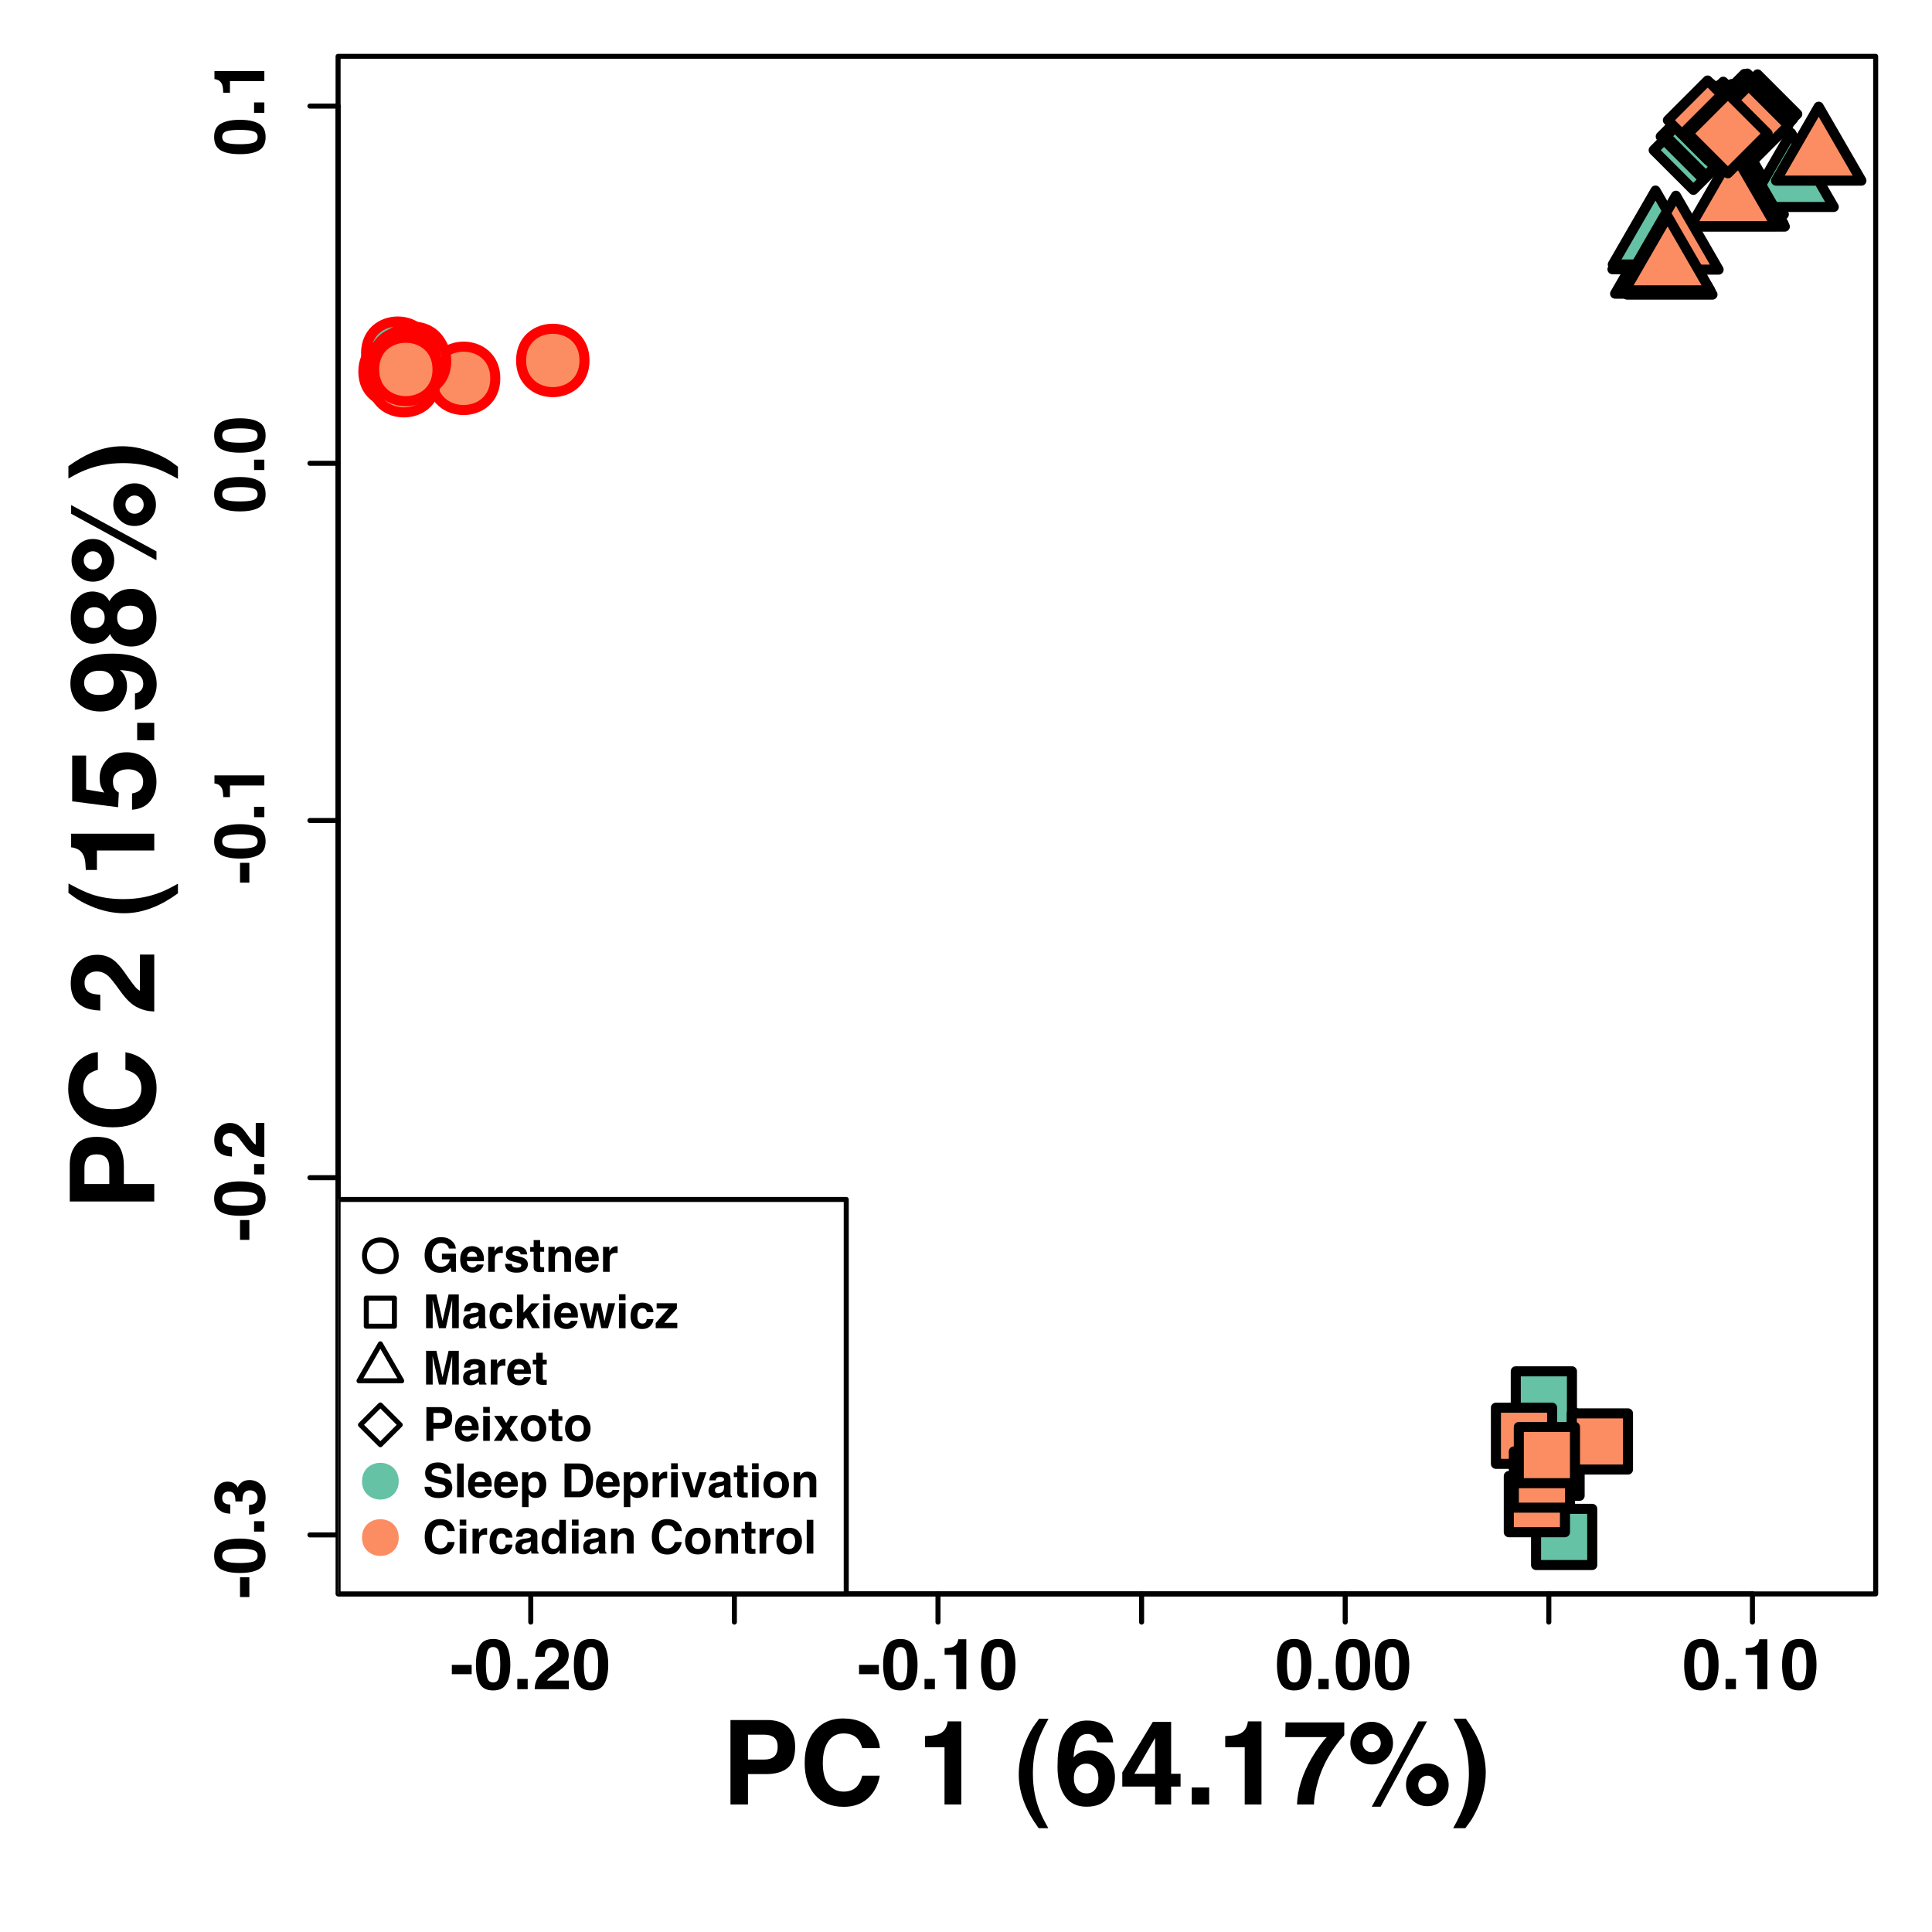 <?xml version="1.0" encoding="UTF-8"?>
<svg xmlns="http://www.w3.org/2000/svg" xmlns:xlink="http://www.w3.org/1999/xlink" width="288pt" height="288pt" viewBox="0 0 288 288" version="1.1">
<defs>
<g>
<symbol overflow="visible" id="glyph0-0">
<path style="stroke:none;" d="M 0.797 0 L 0.797 -7.562 L 6.875 -7.562 L 6.875 0 Z M 5.938 -0.938 L 5.938 -6.609 L 1.734 -6.609 L 1.734 -0.938 Z M 5.938 -0.938 "/>
</symbol>
<symbol overflow="visible" id="glyph0-1">
<path style="stroke:none;" d="M 0.234 -3.625 L 3.188 -3.625 L 3.188 -2.234 L 0.234 -2.234 Z M 0.234 -3.625 "/>
</symbol>
<symbol overflow="visible" id="glyph0-2">
<path style="stroke:none;" d="M 1.812 -3.641 C 1.812 -2.785 1.879 -2.129 2.016 -1.672 C 2.16 -1.223 2.453 -1 2.891 -1 C 3.328 -1 3.613 -1.223 3.75 -1.672 C 3.883 -2.129 3.953 -2.785 3.953 -3.641 C 3.953 -4.535 3.883 -5.195 3.75 -5.625 C 3.613 -6.062 3.328 -6.281 2.891 -6.281 C 2.453 -6.281 2.16 -6.062 2.016 -5.625 C 1.879 -5.195 1.812 -4.535 1.812 -3.641 Z M 2.891 -7.484 C 3.836 -7.484 4.5 -7.148 4.875 -6.484 C 5.258 -5.816 5.453 -4.867 5.453 -3.641 C 5.453 -2.422 5.258 -1.477 4.875 -0.812 C 4.5 -0.145 3.836 0.188 2.891 0.188 C 1.941 0.188 1.273 -0.145 0.891 -0.812 C 0.516 -1.477 0.328 -2.422 0.328 -3.641 C 0.328 -4.867 0.516 -5.816 0.891 -6.484 C 1.273 -7.148 1.941 -7.484 2.891 -7.484 Z M 2.891 -7.484 "/>
</symbol>
<symbol overflow="visible" id="glyph0-3">
<path style="stroke:none;" d="M 0.656 -1.531 L 2.203 -1.531 L 2.203 0 L 0.656 0 Z M 0.656 -1.531 "/>
</symbol>
<symbol overflow="visible" id="glyph0-4">
<path style="stroke:none;" d="M 0.328 0 C 0.336 -0.531 0.453 -1.02 0.672 -1.469 C 0.879 -1.957 1.367 -2.477 2.141 -3.031 C 2.816 -3.52 3.254 -3.867 3.453 -4.078 C 3.754 -4.398 3.906 -4.754 3.906 -5.141 C 3.906 -5.453 3.816 -5.711 3.641 -5.922 C 3.473 -6.129 3.227 -6.234 2.906 -6.234 C 2.457 -6.234 2.156 -6.066 2 -5.734 C 1.906 -5.547 1.848 -5.242 1.828 -4.828 L 0.406 -4.828 C 0.438 -5.453 0.551 -5.961 0.75 -6.359 C 1.145 -7.098 1.836 -7.469 2.828 -7.469 C 3.617 -7.469 4.242 -7.25 4.703 -6.812 C 5.172 -6.375 5.406 -5.801 5.406 -5.094 C 5.406 -4.539 5.238 -4.051 4.906 -3.625 C 4.695 -3.332 4.344 -3.016 3.844 -2.672 L 3.266 -2.25 C 2.898 -1.988 2.648 -1.801 2.516 -1.688 C 2.379 -1.57 2.266 -1.438 2.172 -1.281 L 5.422 -1.281 L 5.422 0 Z M 0.328 0 "/>
</symbol>
<symbol overflow="visible" id="glyph0-5">
<path style="stroke:none;" d="M 0.734 -5.125 L 0.734 -6.125 C 1.191 -6.145 1.516 -6.176 1.703 -6.219 C 1.992 -6.281 2.234 -6.41 2.422 -6.609 C 2.547 -6.734 2.641 -6.91 2.703 -7.141 C 2.742 -7.273 2.766 -7.375 2.766 -7.438 L 3.969 -7.438 L 3.969 0 L 2.469 0 L 2.469 -5.125 Z M 0.734 -5.125 "/>
</symbol>
<symbol overflow="visible" id="glyph1-0">
<path style="stroke:none;" d="M 0 -0.797 L -7.562 -0.797 L -7.562 -6.875 L 0 -6.875 Z M -0.938 -5.938 L -6.609 -5.938 L -6.609 -1.734 L -0.938 -1.734 Z M -0.938 -5.938 "/>
</symbol>
<symbol overflow="visible" id="glyph1-1">
<path style="stroke:none;" d="M -3.625 -0.234 L -3.625 -3.188 L -2.234 -3.188 L -2.234 -0.234 Z M -3.625 -0.234 "/>
</symbol>
<symbol overflow="visible" id="glyph1-2">
<path style="stroke:none;" d="M -3.641 -1.812 C -2.785 -1.812 -2.129 -1.879 -1.672 -2.016 C -1.223 -2.16 -1 -2.453 -1 -2.891 C -1 -3.328 -1.223 -3.613 -1.672 -3.75 C -2.129 -3.883 -2.785 -3.953 -3.641 -3.953 C -4.535 -3.953 -5.195 -3.883 -5.625 -3.75 C -6.062 -3.613 -6.281 -3.328 -6.281 -2.891 C -6.281 -2.453 -6.062 -2.16 -5.625 -2.016 C -5.195 -1.879 -4.535 -1.812 -3.641 -1.812 Z M -7.484 -2.891 C -7.484 -3.836 -7.148 -4.5 -6.484 -4.875 C -5.816 -5.258 -4.867 -5.453 -3.641 -5.453 C -2.422 -5.453 -1.477 -5.258 -0.812 -4.875 C -0.145 -4.5 0.188 -3.836 0.188 -2.891 C 0.188 -1.941 -0.145 -1.273 -0.812 -0.891 C -1.477 -0.516 -2.422 -0.328 -3.641 -0.328 C -4.867 -0.328 -5.816 -0.516 -6.484 -0.891 C -7.148 -1.273 -7.484 -1.941 -7.484 -2.891 Z M -7.484 -2.891 "/>
</symbol>
<symbol overflow="visible" id="glyph1-3">
<path style="stroke:none;" d="M -1.531 -0.656 L -1.531 -2.203 L 0 -2.203 L 0 -0.656 Z M -1.531 -0.656 "/>
</symbol>
<symbol overflow="visible" id="glyph1-4">
<path style="stroke:none;" d="M -2.281 -1.719 C -1.977 -1.719 -1.734 -1.766 -1.547 -1.859 C -1.18 -2.035 -1 -2.359 -1 -2.828 C -1 -3.109 -1.098 -3.352 -1.297 -3.562 C -1.492 -3.781 -1.773 -3.891 -2.141 -3.891 C -2.629 -3.891 -2.957 -3.691 -3.125 -3.297 C -3.219 -3.078 -3.266 -2.723 -3.266 -2.234 L -4.312 -2.234 C -4.32 -2.711 -4.367 -3.047 -4.453 -3.234 C -4.598 -3.555 -4.891 -3.719 -5.328 -3.719 C -5.609 -3.719 -5.836 -3.633 -6.016 -3.469 C -6.191 -3.301 -6.281 -3.066 -6.281 -2.766 C -6.281 -2.422 -6.172 -2.164 -5.953 -2 C -5.734 -1.844 -5.441 -1.77 -5.078 -1.781 L -5.078 -0.406 C -5.441 -0.426 -5.789 -0.488 -6.125 -0.594 C -6.414 -0.719 -6.688 -0.906 -6.938 -1.156 C -7.102 -1.352 -7.234 -1.582 -7.328 -1.844 C -7.422 -2.102 -7.469 -2.426 -7.469 -2.812 C -7.469 -3.52 -7.285 -4.094 -6.922 -4.531 C -6.555 -4.969 -6.062 -5.188 -5.438 -5.188 C -5 -5.188 -4.629 -5.055 -4.328 -4.797 C -4.141 -4.629 -4.016 -4.457 -3.953 -4.281 C -3.953 -4.414 -3.836 -4.609 -3.609 -4.859 C -3.266 -5.234 -2.789 -5.422 -2.188 -5.422 C -1.562 -5.422 -1.008 -5.203 -0.531 -4.766 C -0.051 -4.328 0.188 -3.68 0.188 -2.828 C 0.188 -1.773 -0.156 -1.047 -0.844 -0.641 C -1.207 -0.422 -1.688 -0.301 -2.281 -0.281 Z M -2.281 -1.719 "/>
</symbol>
<symbol overflow="visible" id="glyph1-5">
<path style="stroke:none;" d="M 0 -0.328 C -0.531 -0.336 -1.02 -0.453 -1.469 -0.672 C -1.957 -0.879 -2.477 -1.367 -3.031 -2.141 C -3.52 -2.816 -3.867 -3.254 -4.078 -3.453 C -4.398 -3.754 -4.754 -3.906 -5.141 -3.906 C -5.453 -3.906 -5.711 -3.816 -5.922 -3.641 C -6.129 -3.473 -6.234 -3.227 -6.234 -2.906 C -6.234 -2.457 -6.066 -2.156 -5.734 -2 C -5.547 -1.906 -5.242 -1.848 -4.828 -1.828 L -4.828 -0.406 C -5.453 -0.438 -5.961 -0.551 -6.359 -0.75 C -7.098 -1.145 -7.469 -1.836 -7.469 -2.828 C -7.469 -3.617 -7.25 -4.242 -6.812 -4.703 C -6.375 -5.172 -5.801 -5.406 -5.094 -5.406 C -4.539 -5.406 -4.051 -5.238 -3.625 -4.906 C -3.332 -4.695 -3.016 -4.344 -2.672 -3.844 L -2.25 -3.266 C -1.988 -2.898 -1.801 -2.648 -1.688 -2.516 C -1.57 -2.379 -1.438 -2.266 -1.281 -2.172 L -1.281 -5.422 L 0 -5.422 Z M 0 -0.328 "/>
</symbol>
<symbol overflow="visible" id="glyph1-6">
<path style="stroke:none;" d="M -5.125 -0.734 L -6.125 -0.734 C -6.145 -1.191 -6.176 -1.516 -6.219 -1.703 C -6.281 -1.992 -6.41 -2.234 -6.609 -2.422 C -6.734 -2.547 -6.91 -2.641 -7.141 -2.703 C -7.273 -2.742 -7.375 -2.766 -7.438 -2.766 L -7.438 -3.969 L 0 -3.969 L 0 -2.469 L -5.125 -2.469 Z M -5.125 -0.734 "/>
</symbol>
<symbol overflow="visible" id="glyph2-0">
<path style="stroke:none;" d="M 1.312 0 L 1.312 -12.594 L 11.453 -12.594 L 11.453 0 Z M 9.891 -1.578 L 9.891 -11.016 L 2.891 -11.016 L 2.891 -1.578 Z M 9.891 -1.578 "/>
</symbol>
<symbol overflow="visible" id="glyph2-1">
<path style="stroke:none;" d="M 8.422 -8.594 C 8.422 -9.25 8.25 -9.711 7.906 -9.984 C 7.562 -10.266 7.078 -10.406 6.453 -10.406 L 4 -10.406 L 4 -6.703 L 6.453 -6.703 C 7.078 -6.703 7.562 -6.852 7.906 -7.156 C 8.25 -7.457 8.422 -7.938 8.422 -8.594 Z M 11.031 -8.609 C 11.031 -7.117 10.656 -6.066 9.906 -5.453 C 9.156 -4.836 8.082 -4.531 6.688 -4.531 L 4 -4.531 L 4 0 L 1.391 0 L 1.391 -12.594 L 6.875 -12.594 C 8.145 -12.594 9.156 -12.266 9.906 -11.609 C 10.656 -10.961 11.031 -9.961 11.031 -8.609 Z M 11.031 -8.609 "/>
</symbol>
<symbol overflow="visible" id="glyph2-2">
<path style="stroke:none;" d="M 0.781 -6.188 C 0.781 -8.395 1.375 -10.094 2.562 -11.281 C 3.582 -12.312 4.883 -12.828 6.469 -12.828 C 8.582 -12.828 10.129 -12.133 11.109 -10.75 C 11.648 -9.969 11.941 -9.188 11.984 -8.406 L 9.359 -8.406 C 9.18 -9.008 8.961 -9.461 8.703 -9.766 C 8.223 -10.316 7.516 -10.594 6.578 -10.594 C 5.617 -10.594 4.863 -10.203 4.312 -9.422 C 3.758 -8.648 3.484 -7.562 3.484 -6.156 C 3.484 -4.738 3.773 -3.676 4.359 -2.969 C 4.941 -2.27 5.68 -1.922 6.578 -1.922 C 7.504 -1.922 8.207 -2.223 8.688 -2.828 C 8.957 -3.148 9.18 -3.641 9.359 -4.297 L 11.969 -4.297 C 11.738 -2.922 11.156 -1.801 10.219 -0.938 C 9.281 -0.082 8.078 0.344 6.609 0.344 C 4.797 0.344 3.375 -0.234 2.344 -1.391 C 1.301 -2.555 0.781 -4.156 0.781 -6.188 Z M 6.391 -12.984 Z M 6.391 -12.984 "/>
</symbol>
<symbol overflow="visible" id="glyph2-3">
<path style="stroke:none;" d=""/>
</symbol>
<symbol overflow="visible" id="glyph2-4">
<path style="stroke:none;" d="M 1.219 -8.547 L 1.219 -10.203 C 1.977 -10.234 2.516 -10.285 2.828 -10.359 C 3.316 -10.461 3.719 -10.676 4.031 -11 C 4.238 -11.227 4.395 -11.523 4.5 -11.891 C 4.562 -12.117 4.594 -12.285 4.594 -12.391 L 6.625 -12.391 L 6.625 0 L 4.125 0 L 4.125 -8.547 Z M 1.219 -8.547 "/>
</symbol>
<symbol overflow="visible" id="glyph2-5">
<path style="stroke:none;" d="M 0.594 -4.5 C 0.594 -6.164 0.961 -7.852 1.703 -9.562 C 2.109 -10.508 2.551 -11.312 3.031 -11.969 L 3.641 -12.797 L 5.031 -12.781 C 4.238 -11.332 3.703 -10.191 3.422 -9.359 C 2.941 -7.953 2.703 -6.383 2.703 -4.656 C 2.703 -3.539 2.797 -2.516 2.984 -1.578 C 3.266 -0.129 3.766 1.254 4.484 2.578 L 5 3.531 L 3.562 3.531 C 2.633 2.258 1.93 1.016 1.453 -0.203 C 0.879 -1.629 0.594 -3.062 0.594 -4.5 Z M 0.594 -4.5 "/>
</symbol>
<symbol overflow="visible" id="glyph2-6">
<path style="stroke:none;" d="M 2.984 -3.922 C 2.984 -3.254 3.16 -2.707 3.516 -2.281 C 3.879 -1.863 4.336 -1.656 4.891 -1.656 C 5.43 -1.656 5.859 -1.859 6.172 -2.266 C 6.484 -2.672 6.641 -3.203 6.641 -3.859 C 6.641 -4.578 6.461 -5.129 6.109 -5.516 C 5.754 -5.898 5.32 -6.094 4.812 -6.094 C 4.395 -6.094 4.023 -5.969 3.703 -5.719 C 3.223 -5.344 2.984 -4.742 2.984 -3.922 Z M 6.422 -9.266 C 6.422 -9.473 6.344 -9.691 6.188 -9.922 C 5.926 -10.316 5.531 -10.516 5 -10.516 C 4.207 -10.516 3.645 -10.066 3.312 -9.172 C 3.125 -8.68 3 -7.957 2.938 -7 C 3.238 -7.363 3.586 -7.629 3.984 -7.797 C 4.379 -7.961 4.832 -8.047 5.344 -8.047 C 6.445 -8.047 7.348 -7.672 8.047 -6.922 C 8.754 -6.172 9.109 -5.219 9.109 -4.062 C 9.109 -2.906 8.766 -1.883 8.078 -1 C 7.391 -0.113 6.316 0.328 4.859 0.328 C 3.297 0.328 2.145 -0.32 1.406 -1.625 C 0.832 -2.645 0.547 -3.961 0.547 -5.578 C 0.547 -6.523 0.586 -7.297 0.672 -7.891 C 0.805 -8.941 1.082 -9.816 1.5 -10.516 C 1.852 -11.117 2.316 -11.602 2.891 -11.969 C 3.461 -12.332 4.145 -12.516 4.938 -12.516 C 6.094 -12.516 7.008 -12.219 7.688 -11.625 C 8.375 -11.031 8.758 -10.242 8.844 -9.266 Z M 6.422 -9.266 "/>
</symbol>
<symbol overflow="visible" id="glyph2-7">
<path style="stroke:none;" d="M 9.156 -2.672 L 7.75 -2.672 L 7.75 0 L 5.359 0 L 5.359 -2.672 L 0.469 -2.672 L 0.469 -4.797 L 5.016 -12.312 L 7.75 -12.312 L 7.75 -4.578 L 9.156 -4.578 Z M 5.359 -4.578 L 5.359 -9.922 L 2.266 -4.578 Z M 5.359 -4.578 "/>
</symbol>
<symbol overflow="visible" id="glyph2-8">
<path style="stroke:none;" d="M 1.094 -2.547 L 3.688 -2.547 L 3.688 0 L 1.094 0 Z M 1.094 -2.547 "/>
</symbol>
<symbol overflow="visible" id="glyph2-9">
<path style="stroke:none;" d="M 9.234 -10.328 C 8.867 -9.961 8.359 -9.32 7.703 -8.406 C 7.055 -7.488 6.516 -6.535 6.078 -5.547 C 5.723 -4.785 5.406 -3.848 5.125 -2.734 C 4.852 -1.617 4.719 -0.707 4.719 0 L 2.188 0 C 2.258 -2.219 2.988 -4.531 4.375 -6.938 C 5.27 -8.414 6.02 -9.453 6.625 -10.047 L 0.438 -10.047 L 0.484 -12.234 L 9.234 -12.234 Z M 9.234 -10.328 "/>
</symbol>
<symbol overflow="visible" id="glyph2-10">
<path style="stroke:none;" d="M 3.578 -7.797 C 3.953 -7.797 4.27 -7.926 4.531 -8.188 C 4.801 -8.457 4.938 -8.781 4.938 -9.156 C 4.938 -9.531 4.801 -9.848 4.531 -10.109 C 4.27 -10.379 3.953 -10.516 3.578 -10.516 C 3.203 -10.516 2.879 -10.379 2.609 -10.109 C 2.348 -9.848 2.219 -9.531 2.219 -9.156 C 2.219 -8.781 2.348 -8.457 2.609 -8.188 C 2.879 -7.926 3.203 -7.797 3.578 -7.797 Z M 6.766 -9.156 C 6.766 -8.27 6.453 -7.516 5.828 -6.891 C 5.211 -6.273 4.461 -5.969 3.578 -5.969 C 2.703 -5.969 1.953 -6.273 1.328 -6.891 C 0.711 -7.516 0.406 -8.27 0.406 -9.156 C 0.406 -10.031 0.711 -10.773 1.328 -11.391 C 1.953 -12.016 2.703 -12.328 3.578 -12.328 C 4.453 -12.328 5.203 -12.016 5.828 -11.391 C 6.453 -10.773 6.766 -10.031 6.766 -9.156 Z M 13.25 -2.938 C 13.25 -3.312 13.113 -3.629 12.844 -3.891 C 12.582 -4.16 12.266 -4.297 11.891 -4.297 C 11.516 -4.297 11.191 -4.16 10.922 -3.891 C 10.66 -3.629 10.531 -3.312 10.531 -2.938 C 10.531 -2.551 10.66 -2.227 10.922 -1.969 C 11.191 -1.707 11.516 -1.578 11.891 -1.578 C 12.266 -1.578 12.582 -1.707 12.844 -1.969 C 13.113 -2.227 13.25 -2.551 13.25 -2.938 Z M 15.062 -2.938 C 15.062 -2.051 14.75 -1.297 14.125 -0.672 C 13.508 -0.055 12.766 0.25 11.891 0.25 C 11.004 0.25 10.25 -0.055 9.625 -0.672 C 9.008 -1.297 8.703 -2.051 8.703 -2.938 C 8.703 -3.812 9.008 -4.555 9.625 -5.172 C 10.25 -5.797 11.004 -6.109 11.891 -6.109 C 12.766 -6.109 13.508 -5.797 14.125 -5.172 C 14.75 -4.555 15.062 -3.812 15.062 -2.938 Z M 10.531 -12.391 L 11.828 -12.391 L 4.922 0.328 L 3.594 0.328 Z M 10.531 -12.391 "/>
</symbol>
<symbol overflow="visible" id="glyph2-11">
<path style="stroke:none;" d="M 2.062 -12.797 C 2.926 -11.586 3.582 -10.461 4.031 -9.422 C 4.695 -7.879 5.031 -6.328 5.031 -4.766 C 5.031 -3.055 4.633 -1.312 3.844 0.469 C 3.395 1.457 2.977 2.203 2.594 2.703 L 1.984 3.531 L 0.172 3.531 C 0.93 2.176 1.457 1.066 1.75 0.203 C 2.258 -1.266 2.516 -2.867 2.516 -4.609 C 2.516 -5.734 2.422 -6.766 2.234 -7.703 C 1.953 -9.148 1.457 -10.531 0.75 -11.844 L 0.219 -12.797 Z M 2.062 -12.797 "/>
</symbol>
<symbol overflow="visible" id="glyph3-0">
<path style="stroke:none;" d="M 0 -1.312 L -12.594 -1.312 L -12.594 -11.453 L 0 -11.453 Z M -1.578 -9.891 L -11.016 -9.891 L -11.016 -2.891 L -1.578 -2.891 Z M -1.578 -9.891 "/>
</symbol>
<symbol overflow="visible" id="glyph3-1">
<path style="stroke:none;" d="M -8.594 -8.422 C -9.25 -8.422 -9.711 -8.25 -9.984 -7.906 C -10.266 -7.562 -10.406 -7.078 -10.406 -6.453 L -10.406 -4 L -6.703 -4 L -6.703 -6.453 C -6.703 -7.078 -6.852 -7.562 -7.156 -7.906 C -7.457 -8.25 -7.938 -8.422 -8.594 -8.422 Z M -8.609 -11.031 C -7.117 -11.031 -6.066 -10.656 -5.453 -9.906 C -4.836 -9.156 -4.531 -8.082 -4.531 -6.688 L -4.531 -4 L 0 -4 L 0 -1.391 L -12.594 -1.391 L -12.594 -6.875 C -12.594 -8.145 -12.266 -9.156 -11.609 -9.906 C -10.961 -10.656 -9.961 -11.031 -8.609 -11.031 Z M -8.609 -11.031 "/>
</symbol>
<symbol overflow="visible" id="glyph3-2">
<path style="stroke:none;" d="M -6.188 -0.781 C -8.395 -0.781 -10.094 -1.375 -11.281 -2.562 C -12.312 -3.582 -12.828 -4.883 -12.828 -6.469 C -12.828 -8.582 -12.133 -10.129 -10.75 -11.109 C -9.969 -11.648 -9.188 -11.941 -8.406 -11.984 L -8.406 -9.359 C -9.008 -9.18 -9.461 -8.961 -9.766 -8.703 C -10.316 -8.223 -10.594 -7.516 -10.594 -6.578 C -10.594 -5.617 -10.203 -4.863 -9.422 -4.312 C -8.648 -3.758 -7.562 -3.484 -6.156 -3.484 C -4.738 -3.484 -3.676 -3.773 -2.969 -4.359 C -2.27 -4.941 -1.922 -5.68 -1.922 -6.578 C -1.922 -7.504 -2.223 -8.207 -2.828 -8.688 C -3.148 -8.957 -3.641 -9.18 -4.297 -9.359 L -4.297 -11.969 C -2.922 -11.738 -1.801 -11.156 -0.938 -10.219 C -0.082 -9.281 0.344 -8.078 0.344 -6.609 C 0.344 -4.797 -0.234 -3.375 -1.391 -2.344 C -2.555 -1.301 -4.156 -0.781 -6.188 -0.781 Z M -12.984 -6.391 Z M -12.984 -6.391 "/>
</symbol>
<symbol overflow="visible" id="glyph3-3">
<path style="stroke:none;" d=""/>
</symbol>
<symbol overflow="visible" id="glyph3-4">
<path style="stroke:none;" d="M 0 -0.547 C -0.883 -0.566 -1.695 -0.758 -2.438 -1.125 C -3.258 -1.469 -4.133 -2.285 -5.062 -3.578 C -5.863 -4.703 -6.438 -5.43 -6.781 -5.766 C -7.32 -6.266 -7.914 -6.516 -8.562 -6.516 C -9.082 -6.516 -9.516 -6.367 -9.859 -6.078 C -10.211 -5.785 -10.391 -5.375 -10.391 -4.844 C -10.391 -4.094 -10.113 -3.586 -9.562 -3.328 C -9.238 -3.172 -8.734 -3.078 -8.047 -3.047 L -8.047 -0.688 C -9.098 -0.727 -9.945 -0.914 -10.594 -1.25 C -11.832 -1.906 -12.453 -3.062 -12.453 -4.719 C -12.453 -6.031 -12.086 -7.07 -11.359 -7.844 C -10.629 -8.613 -9.672 -9 -8.484 -9 C -7.555 -9 -6.738 -8.727 -6.031 -8.188 C -5.562 -7.82 -5.035 -7.234 -4.453 -6.422 L -3.766 -5.438 C -3.328 -4.832 -3.008 -4.414 -2.812 -4.188 C -2.625 -3.969 -2.398 -3.781 -2.141 -3.625 L -2.141 -9.031 L 0 -9.031 Z M 0 -0.547 "/>
</symbol>
<symbol overflow="visible" id="glyph3-5">
<path style="stroke:none;" d="M -4.5 -0.594 C -6.164 -0.594 -7.852 -0.961 -9.562 -1.703 C -10.508 -2.109 -11.312 -2.551 -11.969 -3.031 L -12.797 -3.641 L -12.781 -5.031 C -11.332 -4.238 -10.191 -3.703 -9.359 -3.422 C -7.953 -2.941 -6.383 -2.703 -4.656 -2.703 C -3.539 -2.703 -2.516 -2.797 -1.578 -2.984 C -0.129 -3.266 1.254 -3.766 2.578 -4.484 L 3.531 -5 L 3.531 -3.562 C 2.258 -2.633 1.016 -1.93 -0.203 -1.453 C -1.629 -0.879 -3.062 -0.594 -4.5 -0.594 Z M -4.5 -0.594 "/>
</symbol>
<symbol overflow="visible" id="glyph3-6">
<path style="stroke:none;" d="M -8.547 -1.219 L -10.203 -1.219 C -10.234 -1.977 -10.285 -2.516 -10.359 -2.828 C -10.461 -3.316 -10.676 -3.719 -11 -4.031 C -11.227 -4.238 -11.523 -4.395 -11.891 -4.5 C -12.117 -4.562 -12.285 -4.594 -12.391 -4.594 L -12.391 -6.625 L 0 -6.625 L 0 -4.125 L -8.547 -4.125 Z M -8.547 -1.219 "/>
</symbol>
<symbol overflow="visible" id="glyph3-7">
<path style="stroke:none;" d="M -3.312 -2.891 C -2.781 -2.984 -2.367 -3.164 -2.078 -3.438 C -1.797 -3.719 -1.656 -4.117 -1.656 -4.641 C -1.656 -5.242 -1.867 -5.703 -2.297 -6.016 C -2.723 -6.336 -3.254 -6.5 -3.891 -6.5 C -4.523 -6.5 -5.062 -6.348 -5.5 -6.047 C -5.938 -5.754 -6.156 -5.297 -6.156 -4.672 C -6.156 -4.367 -6.117 -4.109 -6.047 -3.891 C -5.91 -3.516 -5.656 -3.227 -5.281 -3.031 L -5.391 -0.844 L -12.234 -1.719 L -12.234 -8.547 L -10.156 -8.547 L -10.156 -3.484 L -7.453 -3.031 C -7.691 -3.406 -7.852 -3.695 -7.938 -3.906 C -8.07 -4.258 -8.141 -4.691 -8.141 -5.203 C -8.141 -6.223 -7.789 -7.113 -7.094 -7.875 C -6.406 -8.645 -5.406 -9.031 -4.094 -9.031 C -2.945 -9.031 -1.922 -8.66 -1.016 -7.922 C -0.117 -7.191 0.328 -6.094 0.328 -4.625 C 0.328 -3.445 0.008 -2.477 -0.625 -1.719 C -1.258 -0.969 -2.156 -0.551 -3.312 -0.469 Z M -3.312 -2.891 "/>
</symbol>
<symbol overflow="visible" id="glyph3-8">
<path style="stroke:none;" d="M -2.547 -1.094 L -2.547 -3.688 L 0 -3.688 L 0 -1.094 Z M -2.547 -1.094 "/>
</symbol>
<symbol overflow="visible" id="glyph3-9">
<path style="stroke:none;" d="M -8.031 -0.516 C -9.352 -0.516 -10.426 -0.895 -11.25 -1.656 C -12.082 -2.426 -12.5 -3.426 -12.5 -4.656 C -12.5 -6.539 -11.66 -7.832 -9.984 -8.531 C -9.047 -8.938 -7.801 -9.141 -6.25 -9.141 C -4.75 -9.141 -3.5 -8.945 -2.5 -8.562 C -0.594 -7.832 0.359 -6.492 0.359 -4.547 C 0.359 -3.617 0.082 -2.785 -0.469 -2.047 C -1.02 -1.305 -1.82 -0.879 -2.875 -0.766 L -2.875 -3.203 C -2.508 -3.254 -2.211 -3.406 -1.984 -3.656 C -1.754 -3.906 -1.641 -4.238 -1.641 -4.656 C -1.641 -5.457 -2.082 -6.02 -2.969 -6.344 C -3.457 -6.52 -4.176 -6.633 -5.125 -6.688 C -4.844 -6.457 -4.629 -6.219 -4.484 -5.969 C -4.203 -5.52 -4.062 -4.961 -4.062 -4.297 C -4.062 -3.305 -4.398 -2.426 -5.078 -1.656 C -5.766 -0.895 -6.75 -0.516 -8.031 -0.516 Z M -6.047 -4.812 C -6.047 -5.156 -6.145 -5.473 -6.344 -5.766 C -6.695 -6.316 -7.305 -6.594 -8.172 -6.594 C -8.879 -6.594 -9.438 -6.426 -9.844 -6.094 C -10.25 -5.77 -10.453 -5.328 -10.453 -4.766 C -10.453 -4.348 -10.336 -3.988 -10.109 -3.688 C -9.742 -3.219 -9.125 -2.984 -8.25 -2.984 C -7.52 -2.984 -6.969 -3.133 -6.594 -3.438 C -6.227 -3.738 -6.047 -4.195 -6.047 -4.812 Z M -6.047 -4.812 "/>
</symbol>
<symbol overflow="visible" id="glyph3-10">
<path style="stroke:none;" d="M -3.594 -2.984 C -2.988 -2.984 -2.516 -3.141 -2.172 -3.453 C -1.836 -3.773 -1.672 -4.219 -1.672 -4.781 C -1.672 -5.332 -1.836 -5.766 -2.172 -6.078 C -2.516 -6.398 -2.988 -6.562 -3.594 -6.562 C -4.227 -6.562 -4.707 -6.398 -5.031 -6.078 C -5.363 -5.754 -5.531 -5.32 -5.531 -4.781 C -5.531 -4.227 -5.363 -3.789 -5.031 -3.469 C -4.707 -3.145 -4.227 -2.984 -3.594 -2.984 Z M -3.438 -0.469 C -4.133 -0.469 -4.766 -0.625 -5.328 -0.938 C -5.891 -1.25 -6.312 -1.711 -6.594 -2.328 C -6.988 -1.723 -7.422 -1.332 -7.891 -1.156 C -8.359 -0.977 -8.789 -0.891 -9.188 -0.891 C -10.094 -0.891 -10.863 -1.227 -11.5 -1.906 C -12.133 -2.582 -12.453 -3.539 -12.453 -4.781 C -12.453 -6.008 -12.133 -6.961 -11.5 -7.641 C -10.863 -8.328 -10.094 -8.672 -9.188 -8.672 C -8.789 -8.672 -8.359 -8.578 -7.891 -8.391 C -7.422 -8.211 -7.02 -7.828 -6.688 -7.234 C -6.344 -7.836 -5.891 -8.289 -5.328 -8.594 C -4.766 -8.906 -4.133 -9.062 -3.438 -9.062 C -2.395 -9.062 -1.504 -8.676 -0.766 -7.906 C -0.035 -7.133 0.328 -6.055 0.328 -4.672 C 0.328 -3.285 -0.035 -2.238 -0.766 -1.531 C -1.504 -0.82 -2.395 -0.469 -3.438 -0.469 Z M -8.922 -3.219 C -8.473 -3.219 -8.102 -3.352 -7.812 -3.625 C -7.531 -3.906 -7.391 -4.289 -7.391 -4.781 C -7.391 -5.27 -7.531 -5.648 -7.812 -5.922 C -8.102 -6.191 -8.473 -6.328 -8.922 -6.328 C -9.41 -6.328 -9.789 -6.191 -10.062 -5.922 C -10.344 -5.648 -10.484 -5.27 -10.484 -4.781 C -10.484 -4.289 -10.344 -3.906 -10.062 -3.625 C -9.789 -3.352 -9.41 -3.219 -8.922 -3.219 Z M -8.922 -3.219 "/>
</symbol>
<symbol overflow="visible" id="glyph3-11">
<path style="stroke:none;" d="M -7.797 -3.578 C -7.797 -3.953 -7.926 -4.27 -8.188 -4.531 C -8.457 -4.801 -8.781 -4.938 -9.156 -4.938 C -9.531 -4.938 -9.848 -4.801 -10.109 -4.531 C -10.379 -4.27 -10.516 -3.953 -10.516 -3.578 C -10.516 -3.203 -10.379 -2.879 -10.109 -2.609 C -9.848 -2.348 -9.531 -2.219 -9.156 -2.219 C -8.781 -2.219 -8.457 -2.348 -8.188 -2.609 C -7.926 -2.879 -7.797 -3.203 -7.797 -3.578 Z M -9.156 -6.766 C -8.27 -6.766 -7.516 -6.453 -6.891 -5.828 C -6.273 -5.211 -5.969 -4.461 -5.969 -3.578 C -5.969 -2.703 -6.273 -1.953 -6.891 -1.328 C -7.516 -0.711 -8.27 -0.406 -9.156 -0.406 C -10.031 -0.406 -10.773 -0.711 -11.391 -1.328 C -12.016 -1.953 -12.328 -2.703 -12.328 -3.578 C -12.328 -4.453 -12.016 -5.203 -11.391 -5.828 C -10.773 -6.453 -10.031 -6.766 -9.156 -6.766 Z M -2.938 -13.25 C -3.312 -13.25 -3.629 -13.113 -3.891 -12.844 C -4.16 -12.582 -4.297 -12.266 -4.297 -11.891 C -4.297 -11.516 -4.16 -11.191 -3.891 -10.922 C -3.629 -10.66 -3.312 -10.531 -2.938 -10.531 C -2.551 -10.531 -2.227 -10.66 -1.969 -10.922 C -1.707 -11.191 -1.578 -11.516 -1.578 -11.891 C -1.578 -12.266 -1.707 -12.582 -1.969 -12.844 C -2.227 -13.113 -2.551 -13.25 -2.938 -13.25 Z M -2.938 -15.062 C -2.051 -15.062 -1.297 -14.75 -0.672 -14.125 C -0.055 -13.508 0.25 -12.766 0.25 -11.891 C 0.25 -11.004 -0.055 -10.25 -0.672 -9.625 C -1.297 -9.008 -2.051 -8.703 -2.938 -8.703 C -3.812 -8.703 -4.555 -9.008 -5.172 -9.625 C -5.797 -10.25 -6.109 -11.004 -6.109 -11.891 C -6.109 -12.766 -5.797 -13.508 -5.172 -14.125 C -4.555 -14.75 -3.812 -15.062 -2.938 -15.062 Z M -12.391 -10.531 L -12.391 -11.828 L 0.328 -4.922 L 0.328 -3.594 Z M -12.391 -10.531 "/>
</symbol>
<symbol overflow="visible" id="glyph3-12">
<path style="stroke:none;" d="M -12.797 -2.062 C -11.586 -2.926 -10.461 -3.582 -9.422 -4.031 C -7.879 -4.695 -6.328 -5.031 -4.766 -5.031 C -3.055 -5.031 -1.312 -4.633 0.469 -3.844 C 1.457 -3.395 2.203 -2.977 2.703 -2.594 L 3.531 -1.984 L 3.531 -0.172 C 2.176 -0.93 1.066 -1.457 0.203 -1.75 C -1.266 -2.258 -2.867 -2.516 -4.609 -2.516 C -5.734 -2.516 -6.766 -2.422 -7.703 -2.234 C -9.148 -1.953 -10.531 -1.457 -11.844 -0.75 L -12.797 -0.219 Z M -12.797 -2.062 "/>
</symbol>
<symbol overflow="visible" id="glyph4-0">
<path style="stroke:none;" d="M 0.531 0 L 0.531 -5.031 L 4.578 -5.031 L 4.578 0 Z M 3.953 -0.625 L 3.953 -4.406 L 1.156 -4.406 L 1.156 -0.625 Z M 3.953 -0.625 "/>
</symbol>
<symbol overflow="visible" id="glyph4-1">
<path style="stroke:none;" d="M 3.922 -3.469 C 3.836 -3.812 3.645 -4.051 3.344 -4.188 C 3.164 -4.258 2.973 -4.297 2.766 -4.297 C 2.359 -4.297 2.023 -4.141 1.766 -3.828 C 1.504 -3.523 1.375 -3.066 1.375 -2.453 C 1.375 -1.836 1.516 -1.398 1.797 -1.141 C 2.078 -0.879 2.395 -0.75 2.75 -0.75 C 3.102 -0.75 3.395 -0.852 3.625 -1.062 C 3.852 -1.27 3.992 -1.535 4.047 -1.859 L 2.875 -1.859 L 2.875 -2.703 L 4.969 -2.703 L 4.969 0 L 4.281 0 L 4.172 -0.625 C 3.961 -0.383 3.781 -0.219 3.625 -0.125 C 3.344 0.051 3 0.141 2.594 0.141 C 1.926 0.141 1.379 -0.094 0.953 -0.562 C 0.516 -1.031 0.297 -1.664 0.297 -2.469 C 0.297 -3.281 0.52 -3.938 0.969 -4.438 C 1.414 -4.926 2.008 -5.172 2.75 -5.172 C 3.383 -5.172 3.895 -5.004 4.281 -4.672 C 4.676 -4.348 4.898 -3.945 4.953 -3.469 Z M 2.734 -5.172 Z M 2.734 -5.172 "/>
</symbol>
<symbol overflow="visible" id="glyph4-2">
<path style="stroke:none;" d="M 1.922 -3.016 C 1.703 -3.016 1.531 -2.941 1.406 -2.797 C 1.281 -2.66 1.203 -2.473 1.172 -2.234 L 2.688 -2.234 C 2.664 -2.492 2.582 -2.688 2.438 -2.812 C 2.301 -2.945 2.129 -3.016 1.922 -3.016 Z M 1.922 -3.828 C 2.234 -3.828 2.516 -3.766 2.766 -3.641 C 3.016 -3.523 3.219 -3.344 3.375 -3.094 C 3.52 -2.875 3.613 -2.617 3.656 -2.328 C 3.688 -2.16 3.695 -1.914 3.688 -1.594 L 1.141 -1.594 C 1.148 -1.219 1.27 -0.957 1.5 -0.812 C 1.633 -0.719 1.797 -0.672 1.984 -0.672 C 2.18 -0.672 2.344 -0.727 2.469 -0.844 C 2.539 -0.906 2.602 -0.988 2.656 -1.094 L 3.641 -1.094 C 3.617 -0.875 3.504 -0.648 3.297 -0.422 C 2.973 -0.055 2.523 0.125 1.953 0.125 C 1.484 0.125 1.066 -0.023 0.703 -0.328 C 0.336 -0.641 0.156 -1.141 0.156 -1.828 C 0.156 -2.473 0.316 -2.969 0.641 -3.312 C 0.973 -3.656 1.398 -3.828 1.922 -3.828 Z M 2 -3.828 Z M 2 -3.828 "/>
</symbol>
<symbol overflow="visible" id="glyph4-3">
<path style="stroke:none;" d="M 2.484 -3.812 C 2.492 -3.812 2.504 -3.812 2.516 -3.812 C 2.535 -3.812 2.566 -3.812 2.609 -3.812 L 2.609 -2.812 C 2.547 -2.812 2.488 -2.812 2.438 -2.812 C 2.395 -2.82 2.359 -2.828 2.328 -2.828 C 1.93 -2.828 1.664 -2.695 1.531 -2.438 C 1.457 -2.301 1.422 -2.082 1.422 -1.781 L 1.422 0 L 0.438 0 L 0.438 -3.719 L 1.375 -3.719 L 1.375 -3.078 C 1.52 -3.328 1.648 -3.492 1.766 -3.578 C 1.953 -3.734 2.191 -3.812 2.484 -3.812 Z M 2.484 -3.812 "/>
</symbol>
<symbol overflow="visible" id="glyph4-4">
<path style="stroke:none;" d="M 1.219 -1.188 C 1.238 -1.02 1.281 -0.898 1.344 -0.828 C 1.469 -0.691 1.691 -0.625 2.016 -0.625 C 2.203 -0.625 2.352 -0.648 2.469 -0.703 C 2.582 -0.766 2.641 -0.852 2.641 -0.969 C 2.641 -1.07 2.594 -1.156 2.5 -1.219 C 2.414 -1.27 2.078 -1.367 1.484 -1.516 C 1.066 -1.617 0.77 -1.75 0.594 -1.906 C 0.426 -2.062 0.344 -2.285 0.344 -2.578 C 0.344 -2.922 0.477 -3.211 0.75 -3.453 C 1.02 -3.703 1.398 -3.828 1.891 -3.828 C 2.348 -3.828 2.723 -3.734 3.016 -3.547 C 3.305 -3.367 3.477 -3.051 3.531 -2.594 L 2.547 -2.594 C 2.535 -2.719 2.5 -2.816 2.438 -2.891 C 2.332 -3.023 2.148 -3.094 1.891 -3.094 C 1.68 -3.094 1.531 -3.055 1.438 -2.984 C 1.352 -2.922 1.312 -2.844 1.312 -2.75 C 1.312 -2.645 1.359 -2.566 1.453 -2.516 C 1.547 -2.461 1.883 -2.375 2.469 -2.25 C 2.852 -2.156 3.145 -2.016 3.344 -1.828 C 3.531 -1.641 3.625 -1.406 3.625 -1.125 C 3.625 -0.758 3.484 -0.457 3.203 -0.219 C 2.93 0.008 2.508 0.125 1.938 0.125 C 1.352 0.125 0.922 0.004 0.641 -0.234 C 0.359 -0.484 0.219 -0.801 0.219 -1.188 Z M 1.953 -3.828 Z M 1.953 -3.828 "/>
</symbol>
<symbol overflow="visible" id="glyph4-5">
<path style="stroke:none;" d="M 0.078 -3 L 0.078 -3.688 L 0.594 -3.688 L 0.594 -4.734 L 1.562 -4.734 L 1.562 -3.688 L 2.156 -3.688 L 2.156 -3 L 1.562 -3 L 1.562 -1.031 C 1.562 -0.875 1.578 -0.773 1.609 -0.734 C 1.648 -0.703 1.77 -0.688 1.969 -0.688 C 2 -0.688 2.031 -0.688 2.062 -0.688 C 2.094 -0.688 2.125 -0.688 2.156 -0.688 L 2.156 0.031 L 1.703 0.047 C 1.242 0.066 0.926 -0.008 0.75 -0.188 C 0.645 -0.301 0.594 -0.473 0.594 -0.703 L 0.594 -3 Z M 0.078 -3 "/>
</symbol>
<symbol overflow="visible" id="glyph4-6">
<path style="stroke:none;" d="M 2.516 -3.812 C 2.898 -3.812 3.211 -3.707 3.453 -3.5 C 3.703 -3.301 3.828 -2.973 3.828 -2.516 L 3.828 0 L 2.828 0 L 2.828 -2.266 C 2.828 -2.461 2.801 -2.613 2.75 -2.719 C 2.656 -2.906 2.473 -3 2.203 -3 C 1.879 -3 1.656 -2.859 1.531 -2.578 C 1.469 -2.43 1.438 -2.242 1.438 -2.016 L 1.438 0 L 0.469 0 L 0.469 -3.719 L 1.406 -3.719 L 1.406 -3.172 C 1.531 -3.367 1.645 -3.508 1.75 -3.594 C 1.957 -3.738 2.211 -3.812 2.516 -3.812 Z M 2.156 -3.828 Z M 2.156 -3.828 "/>
</symbol>
<symbol overflow="visible" id="glyph4-7">
<path style="stroke:none;" d="M 3.875 -5.031 L 5.391 -5.031 L 5.391 0 L 4.406 0 L 4.406 -3.406 C 4.406 -3.508 4.406 -3.645 4.406 -3.812 C 4.406 -3.988 4.406 -4.129 4.406 -4.234 L 3.453 0 L 2.438 0 L 1.484 -4.234 C 1.484 -4.129 1.484 -3.988 1.484 -3.812 C 1.492 -3.645 1.5 -3.508 1.5 -3.406 L 1.5 0 L 0.516 0 L 0.516 -5.031 L 2.047 -5.031 L 2.969 -1.078 Z M 3.875 -5.031 "/>
</symbol>
<symbol overflow="visible" id="glyph4-8">
<path style="stroke:none;" d="M 2.516 -1.812 C 2.453 -1.77 2.391 -1.738 2.328 -1.719 C 2.266 -1.695 2.176 -1.676 2.062 -1.656 L 1.844 -1.609 C 1.633 -1.578 1.488 -1.535 1.406 -1.484 C 1.25 -1.391 1.172 -1.25 1.172 -1.062 C 1.172 -0.895 1.219 -0.773 1.312 -0.703 C 1.406 -0.629 1.52 -0.594 1.656 -0.594 C 1.863 -0.594 2.055 -0.648 2.234 -0.766 C 2.41 -0.891 2.504 -1.117 2.516 -1.453 Z M 1.922 -2.266 C 2.098 -2.285 2.223 -2.316 2.297 -2.359 C 2.441 -2.41 2.516 -2.5 2.516 -2.625 C 2.516 -2.781 2.457 -2.883 2.344 -2.938 C 2.238 -3 2.086 -3.031 1.891 -3.031 C 1.66 -3.031 1.492 -2.973 1.391 -2.859 C 1.328 -2.773 1.285 -2.66 1.266 -2.516 L 0.328 -2.516 C 0.348 -2.848 0.438 -3.117 0.594 -3.328 C 0.852 -3.648 1.297 -3.812 1.922 -3.812 C 2.328 -3.812 2.691 -3.734 3.016 -3.578 C 3.328 -3.41 3.484 -3.102 3.484 -2.656 L 3.484 -0.953 C 3.484 -0.828 3.484 -0.68 3.484 -0.516 C 3.492 -0.391 3.516 -0.301 3.547 -0.25 C 3.578 -0.207 3.625 -0.172 3.688 -0.141 L 3.688 0 L 2.625 0 C 2.602 -0.07 2.582 -0.141 2.562 -0.203 C 2.551 -0.273 2.547 -0.352 2.547 -0.438 C 2.41 -0.289 2.254 -0.164 2.078 -0.062 C 1.867 0.051 1.633 0.109 1.375 0.109 C 1.031 0.109 0.75 0.016 0.531 -0.172 C 0.312 -0.367 0.203 -0.641 0.203 -0.984 C 0.203 -1.441 0.379 -1.773 0.734 -1.984 C 0.922 -2.098 1.207 -2.176 1.594 -2.219 Z M 1.969 -3.828 Z M 1.969 -3.828 "/>
</symbol>
<symbol overflow="visible" id="glyph4-9">
<path style="stroke:none;" d="M 2.688 -2.391 C 2.664 -2.523 2.617 -2.648 2.547 -2.766 C 2.43 -2.91 2.258 -2.984 2.031 -2.984 C 1.695 -2.984 1.473 -2.82 1.359 -2.5 C 1.297 -2.332 1.266 -2.102 1.266 -1.812 C 1.266 -1.539 1.297 -1.32 1.359 -1.156 C 1.473 -0.844 1.691 -0.688 2.016 -0.688 C 2.242 -0.688 2.406 -0.75 2.5 -0.875 C 2.594 -1 2.648 -1.156 2.672 -1.344 L 3.672 -1.344 C 3.648 -1.051 3.539 -0.773 3.344 -0.516 C 3.039 -0.086 2.586 0.125 1.984 0.125 C 1.391 0.125 0.953 -0.051 0.672 -0.406 C 0.391 -0.758 0.25 -1.219 0.25 -1.781 C 0.25 -2.426 0.398 -2.926 0.703 -3.281 C 1.016 -3.633 1.445 -3.812 2 -3.812 C 2.469 -3.812 2.848 -3.707 3.141 -3.5 C 3.441 -3.289 3.617 -2.922 3.672 -2.391 Z M 2.016 -3.828 Z M 2.016 -3.828 "/>
</symbol>
<symbol overflow="visible" id="glyph4-10">
<path style="stroke:none;" d="M 0.438 -5.016 L 1.406 -5.016 L 1.406 -2.312 L 2.609 -3.703 L 3.828 -3.703 L 2.516 -2.281 L 3.875 0 L 2.703 0 L 1.812 -1.594 L 1.406 -1.172 L 1.406 0 L 0.438 0 Z M 0.438 -5.016 "/>
</symbol>
<symbol overflow="visible" id="glyph4-11">
<path style="stroke:none;" d="M 1.453 -4.172 L 0.469 -4.172 L 0.469 -5.062 L 1.453 -5.062 Z M 0.469 -3.719 L 1.453 -3.719 L 1.453 0 L 0.469 0 Z M 0.469 -3.719 "/>
</symbol>
<symbol overflow="visible" id="glyph4-12">
<path style="stroke:none;" d="M 2.219 -3.719 L 3.203 -3.719 L 3.766 -1.047 L 4.344 -3.719 L 5.359 -3.719 L 4.281 0 L 3.281 0 L 2.703 -2.719 L 2.109 0 L 1.094 0 L 0.047 -3.719 L 1.094 -3.719 L 1.672 -1.047 Z M 2.219 -3.719 "/>
</symbol>
<symbol overflow="visible" id="glyph4-13">
<path style="stroke:none;" d="M 0.25 -2.938 L 0.25 -3.719 L 3.266 -3.719 L 3.266 -2.922 L 1.375 -0.797 L 3.328 -0.797 L 3.328 0 L 0.109 0 L 0.109 -0.766 L 2.031 -2.938 Z M 1.75 -3.828 Z M 1.75 -3.828 "/>
</symbol>
<symbol overflow="visible" id="glyph4-14">
<path style="stroke:none;" d="M 3.375 -3.438 C 3.375 -3.695 3.301 -3.879 3.156 -3.984 C 3.02 -4.098 2.828 -4.156 2.578 -4.156 L 1.609 -4.156 L 1.609 -2.688 L 2.578 -2.688 C 2.828 -2.688 3.02 -2.742 3.156 -2.859 C 3.301 -2.984 3.375 -3.176 3.375 -3.438 Z M 4.406 -3.438 C 4.406 -2.844 4.254 -2.422 3.953 -2.172 C 3.66 -1.93 3.234 -1.812 2.672 -1.812 L 1.609 -1.812 L 1.609 0 L 0.562 0 L 0.562 -5.031 L 2.75 -5.031 C 3.258 -5.031 3.66 -4.898 3.953 -4.641 C 4.254 -4.391 4.406 -3.988 4.406 -3.438 Z M 4.406 -3.438 "/>
</symbol>
<symbol overflow="visible" id="glyph4-15">
<path style="stroke:none;" d="M 0.094 0 L 1.359 -1.891 L 0.141 -3.719 L 1.344 -3.719 L 1.953 -2.641 L 2.562 -3.719 L 3.719 -3.719 L 2.5 -1.906 L 3.781 0 L 2.562 0 L 1.922 -1.125 L 1.266 0 Z M 0.094 0 "/>
</symbol>
<symbol overflow="visible" id="glyph4-16">
<path style="stroke:none;" d="M 2.125 -0.688 C 2.406 -0.688 2.625 -0.785 2.781 -0.984 C 2.938 -1.191 3.016 -1.484 3.016 -1.859 C 3.016 -2.234 2.938 -2.52 2.781 -2.719 C 2.625 -2.914 2.406 -3.016 2.125 -3.016 C 1.844 -3.016 1.625 -2.914 1.469 -2.719 C 1.312 -2.52 1.234 -2.234 1.234 -1.859 C 1.234 -1.484 1.312 -1.191 1.469 -0.984 C 1.625 -0.785 1.844 -0.688 2.125 -0.688 Z M 4.031 -1.859 C 4.031 -1.305 3.875 -0.836 3.562 -0.453 C 3.25 -0.066 2.77 0.125 2.125 0.125 C 1.488 0.125 1.008 -0.066 0.688 -0.453 C 0.375 -0.836 0.219 -1.305 0.219 -1.859 C 0.219 -2.391 0.375 -2.852 0.688 -3.25 C 1.008 -3.645 1.488 -3.844 2.125 -3.844 C 2.77 -3.844 3.25 -3.645 3.562 -3.25 C 3.875 -2.852 4.031 -2.391 4.031 -1.859 Z M 2.125 -3.828 Z M 2.125 -3.828 "/>
</symbol>
<symbol overflow="visible" id="glyph4-17">
<path style="stroke:none;" d="M 1.297 -1.562 C 1.328 -1.32 1.391 -1.148 1.484 -1.047 C 1.648 -0.836 1.941 -0.734 2.359 -0.734 C 2.609 -0.734 2.812 -0.758 2.969 -0.812 C 3.258 -0.914 3.406 -1.109 3.406 -1.391 C 3.406 -1.555 3.332 -1.688 3.188 -1.781 C 3.039 -1.875 2.812 -1.953 2.5 -2.016 L 1.969 -2.141 C 1.445 -2.254 1.082 -2.379 0.875 -2.516 C 0.539 -2.754 0.375 -3.117 0.375 -3.609 C 0.375 -4.066 0.535 -4.441 0.859 -4.734 C 1.191 -5.035 1.676 -5.188 2.312 -5.188 C 2.844 -5.188 3.297 -5.047 3.672 -4.766 C 4.047 -4.484 4.242 -4.07 4.266 -3.531 L 3.25 -3.531 C 3.227 -3.844 3.094 -4.062 2.844 -4.188 C 2.688 -4.27 2.484 -4.312 2.234 -4.312 C 1.961 -4.312 1.742 -4.254 1.578 -4.141 C 1.422 -4.035 1.344 -3.883 1.344 -3.688 C 1.344 -3.508 1.426 -3.375 1.594 -3.281 C 1.688 -3.227 1.906 -3.16 2.25 -3.078 L 3.109 -2.875 C 3.492 -2.781 3.781 -2.656 3.969 -2.5 C 4.27 -2.258 4.422 -1.914 4.422 -1.469 C 4.422 -1.008 4.242 -0.629 3.891 -0.328 C 3.535 -0.023 3.039 0.125 2.406 0.125 C 1.75 0.125 1.234 -0.02 0.859 -0.312 C 0.484 -0.613 0.297 -1.031 0.297 -1.562 Z M 2.312 -5.188 Z M 2.312 -5.188 "/>
</symbol>
<symbol overflow="visible" id="glyph4-18">
<path style="stroke:none;" d="M 1.453 0 L 0.469 0 L 0.469 -5.031 L 1.453 -5.031 Z M 1.453 0 "/>
</symbol>
<symbol overflow="visible" id="glyph4-19">
<path style="stroke:none;" d="M 3.016 -1.859 C 3.016 -2.148 2.945 -2.406 2.812 -2.625 C 2.688 -2.844 2.477 -2.953 2.188 -2.953 C 1.832 -2.953 1.586 -2.785 1.453 -2.453 C 1.391 -2.273 1.359 -2.051 1.359 -1.781 C 1.359 -1.344 1.473 -1.035 1.703 -0.859 C 1.836 -0.766 2 -0.719 2.188 -0.719 C 2.457 -0.719 2.66 -0.82 2.797 -1.031 C 2.941 -1.238 3.016 -1.516 3.016 -1.859 Z M 2.469 -3.812 C 2.906 -3.812 3.273 -3.648 3.578 -3.328 C 3.879 -3.004 4.031 -2.531 4.031 -1.906 C 4.031 -1.25 3.879 -0.75 3.578 -0.406 C 3.285 -0.062 2.906 0.109 2.438 0.109 C 2.145 0.109 1.898 0.035 1.703 -0.109 C 1.598 -0.191 1.492 -0.312 1.391 -0.469 L 1.391 1.469 L 0.422 1.469 L 0.422 -3.719 L 1.359 -3.719 L 1.359 -3.172 C 1.461 -3.336 1.578 -3.469 1.703 -3.562 C 1.91 -3.727 2.164 -3.812 2.469 -3.812 Z M 2.469 -3.812 "/>
</symbol>
<symbol overflow="visible" id="glyph4-20">
<path style="stroke:none;" d=""/>
</symbol>
<symbol overflow="visible" id="glyph4-21">
<path style="stroke:none;" d="M 1.562 -4.156 L 1.562 -0.875 L 2.531 -0.875 C 3.02 -0.875 3.363 -1.117 3.562 -1.609 C 3.664 -1.879 3.719 -2.203 3.719 -2.578 C 3.719 -3.086 3.641 -3.477 3.484 -3.75 C 3.328 -4.02 3.008 -4.156 2.531 -4.156 Z M 2.703 -5.031 C 3.016 -5.031 3.273 -4.992 3.484 -4.922 C 3.836 -4.805 4.125 -4.598 4.344 -4.297 C 4.52 -4.035 4.641 -3.758 4.703 -3.469 C 4.766 -3.176 4.797 -2.898 4.797 -2.641 C 4.797 -1.973 4.66 -1.406 4.391 -0.938 C 4.023 -0.312 3.461 0 2.703 0 L 0.531 0 L 0.531 -5.031 Z M 2.703 -5.031 "/>
</symbol>
<symbol overflow="visible" id="glyph4-22">
<path style="stroke:none;" d="M 2.75 -3.719 L 3.797 -3.719 L 2.453 0 L 1.422 0 L 0.094 -3.719 L 1.188 -3.719 L 1.953 -0.984 Z M 2.75 -3.719 "/>
</symbol>
<symbol overflow="visible" id="glyph4-23">
<path style="stroke:none;" d="M 0.312 -2.484 C 0.312 -3.359 0.547 -4.035 1.016 -4.516 C 1.43 -4.93 1.957 -5.141 2.594 -5.141 C 3.438 -5.141 4.055 -4.859 4.453 -4.297 C 4.66 -3.984 4.773 -3.672 4.797 -3.359 L 3.75 -3.359 C 3.676 -3.598 3.586 -3.781 3.484 -3.906 C 3.285 -4.125 3 -4.234 2.625 -4.234 C 2.238 -4.234 1.938 -4.078 1.719 -3.766 C 1.5 -3.461 1.391 -3.031 1.391 -2.469 C 1.391 -1.895 1.504 -1.469 1.734 -1.188 C 1.973 -0.906 2.27 -0.766 2.625 -0.766 C 3 -0.766 3.281 -0.883 3.469 -1.125 C 3.582 -1.258 3.676 -1.457 3.75 -1.719 L 4.781 -1.719 C 4.695 -1.164 4.469 -0.719 4.094 -0.375 C 3.719 -0.031 3.234 0.141 2.641 0.141 C 1.922 0.141 1.352 -0.094 0.938 -0.562 C 0.52 -1.031 0.312 -1.672 0.312 -2.484 Z M 2.562 -5.188 Z M 2.562 -5.188 "/>
</symbol>
<symbol overflow="visible" id="glyph4-24">
<path style="stroke:none;" d="M 1.828 -3.812 C 2.055 -3.812 2.254 -3.758 2.422 -3.656 C 2.598 -3.562 2.742 -3.426 2.859 -3.25 L 2.859 -5.031 L 3.844 -5.031 L 3.844 0 L 2.906 0 L 2.906 -0.516 C 2.758 -0.297 2.598 -0.133 2.422 -0.031 C 2.242 0.062 2.023 0.109 1.766 0.109 C 1.328 0.109 0.957 -0.062 0.656 -0.406 C 0.363 -0.758 0.219 -1.211 0.219 -1.766 C 0.219 -2.398 0.363 -2.898 0.656 -3.266 C 0.945 -3.629 1.336 -3.812 1.828 -3.812 Z M 2.047 -0.703 C 2.316 -0.703 2.523 -0.801 2.672 -1 C 2.816 -1.207 2.891 -1.477 2.891 -1.812 C 2.891 -2.258 2.773 -2.582 2.547 -2.781 C 2.398 -2.906 2.234 -2.969 2.047 -2.969 C 1.766 -2.969 1.555 -2.859 1.422 -2.641 C 1.285 -2.422 1.219 -2.156 1.219 -1.844 C 1.219 -1.5 1.285 -1.223 1.422 -1.016 C 1.555 -0.805 1.766 -0.703 2.047 -0.703 Z M 2.047 -0.703 "/>
</symbol>
</g>
<clipPath id="clip1">
  <path d="M 50.398 178 L 127 178 L 127 238 L 50.398 238 Z M 50.398 178 "/>
</clipPath>
</defs>
<g id="surface93">
<rect x="0" y="0" width="288" height="288" style="fill:rgb(100%,100%,100%);fill-opacity:1;stroke:none;"/>
<path style="fill-rule:nonzero;fill:rgb(40%,76.078%,64.706%);fill-opacity:1;stroke-width:1.5;stroke-linecap:round;stroke-linejoin:round;stroke:rgb(100%,0%,0%);stroke-opacity:1;stroke-miterlimit:10;" d="M 66.633 54.883 C 66.633 61.184 57.18 61.184 57.18 54.883 C 57.18 48.582 66.633 48.582 66.633 54.883 "/>
<path style="fill-rule:nonzero;fill:rgb(40%,76.078%,64.706%);fill-opacity:1;stroke-width:1.5;stroke-linecap:round;stroke-linejoin:round;stroke:rgb(100%,0%,0%);stroke-opacity:1;stroke-miterlimit:10;" d="M 63.613 55.395 C 63.613 61.691 54.164 61.691 54.164 55.395 C 54.164 49.094 63.613 49.094 63.613 55.395 "/>
<path style="fill-rule:nonzero;fill:rgb(40%,76.078%,64.706%);fill-opacity:1;stroke-width:1.5;stroke-linecap:round;stroke-linejoin:round;stroke:rgb(100%,0%,0%);stroke-opacity:1;stroke-miterlimit:10;" d="M 65.309 55.281 C 65.309 61.582 55.859 61.582 55.859 55.281 C 55.859 48.98 65.309 48.98 65.309 55.281 "/>
<path style="fill-rule:nonzero;fill:rgb(40%,76.078%,64.706%);fill-opacity:1;stroke-width:1.5;stroke-linecap:round;stroke-linejoin:round;stroke:rgb(100%,0%,0%);stroke-opacity:1;stroke-miterlimit:10;" d="M 64.02 52.652 C 64.02 58.953 54.57 58.953 54.57 52.652 C 54.57 46.352 64.02 46.352 64.02 52.652 "/>
<path style="fill-rule:nonzero;fill:rgb(40%,76.078%,64.706%);fill-opacity:1;stroke-width:1.5;stroke-linecap:round;stroke-linejoin:round;stroke:rgb(100%,0%,0%);stroke-opacity:1;stroke-miterlimit:10;" d="M 64.195 55.34 C 64.195 61.641 54.746 61.641 54.746 55.34 C 54.746 49.039 64.195 49.039 64.195 55.34 "/>
<path style="fill-rule:nonzero;fill:rgb(40%,76.078%,64.706%);fill-opacity:1;stroke-width:1.5;stroke-linecap:round;stroke-linejoin:round;stroke:rgb(100%,0%,0%);stroke-opacity:1;stroke-miterlimit:10;" d="M 66.266 53.41 C 66.266 59.711 56.812 59.711 56.812 53.41 C 56.812 47.109 66.266 47.109 66.266 53.41 "/>
<path style="fill-rule:nonzero;fill:rgb(40%,76.078%,64.706%);fill-opacity:1;stroke-width:1.5;stroke-linecap:round;stroke-linejoin:round;stroke:rgb(100%,0%,0%);stroke-opacity:1;stroke-miterlimit:10;" d="M 64.258 54.984 C 64.258 61.281 54.805 61.281 54.805 54.984 C 54.805 48.684 64.258 48.684 64.258 54.984 "/>
<path style="fill-rule:nonzero;fill:rgb(40%,76.078%,64.706%);fill-opacity:1;stroke-width:1.5;stroke-linecap:round;stroke-linejoin:round;stroke:rgb(0%,0%,0%);stroke-opacity:1;stroke-miterlimit:10;" d="M 228.977 233.297 L 237.352 233.297 L 237.352 224.922 L 228.977 224.922 Z M 228.977 233.297 "/>
<path style="fill-rule:nonzero;fill:rgb(40%,76.078%,64.706%);fill-opacity:1;stroke-width:1.5;stroke-linecap:round;stroke-linejoin:round;stroke:rgb(0%,0%,0%);stroke-opacity:1;stroke-miterlimit:10;" d="M 226.363 218.918 L 234.738 218.918 L 234.738 210.543 L 226.363 210.543 Z M 226.363 218.918 "/>
<path style="fill-rule:nonzero;fill:rgb(40%,76.078%,64.706%);fill-opacity:1;stroke-width:1.5;stroke-linecap:round;stroke-linejoin:round;stroke:rgb(0%,0%,0%);stroke-opacity:1;stroke-miterlimit:10;" d="M 227.098 222.973 L 235.473 222.973 L 235.473 214.598 L 227.098 214.598 Z M 227.098 222.973 "/>
<path style="fill-rule:nonzero;fill:rgb(40%,76.078%,64.706%);fill-opacity:1;stroke-width:1.5;stroke-linecap:round;stroke-linejoin:round;stroke:rgb(0%,0%,0%);stroke-opacity:1;stroke-miterlimit:10;" d="M 225.844 220.723 L 234.219 220.723 L 234.219 212.348 L 225.844 212.348 Z M 225.844 220.723 "/>
<path style="fill-rule:nonzero;fill:rgb(40%,76.078%,64.706%);fill-opacity:1;stroke-width:1.5;stroke-linecap:round;stroke-linejoin:round;stroke:rgb(0%,0%,0%);stroke-opacity:1;stroke-miterlimit:10;" d="M 225.953 212.793 L 234.328 212.793 L 234.328 204.418 L 225.953 204.418 Z M 225.953 212.793 "/>
<path style="fill-rule:nonzero;fill:rgb(40%,76.078%,64.706%);fill-opacity:1;stroke-width:1.5;stroke-linecap:round;stroke-linejoin:round;stroke:rgb(0%,0%,0%);stroke-opacity:1;stroke-miterlimit:10;" d="M 259.551 20.934 L 265.914 31.953 L 253.188 31.953 Z M 259.551 20.934 "/>
<path style="fill-rule:nonzero;fill:rgb(40%,76.078%,64.706%);fill-opacity:1;stroke-width:1.5;stroke-linecap:round;stroke-linejoin:round;stroke:rgb(0%,0%,0%);stroke-opacity:1;stroke-miterlimit:10;" d="M 266.996 19.828 L 273.359 30.852 L 260.633 30.852 Z M 266.996 19.828 "/>
<path style="fill-rule:nonzero;fill:rgb(40%,76.078%,64.706%);fill-opacity:1;stroke-width:1.5;stroke-linecap:round;stroke-linejoin:round;stroke:rgb(0%,0%,0%);stroke-opacity:1;stroke-miterlimit:10;" d="M 259.695 22.754 L 266.059 33.777 L 253.332 33.777 Z M 259.695 22.754 "/>
<path style="fill-rule:nonzero;fill:rgb(40%,76.078%,64.706%);fill-opacity:1;stroke-width:1.5;stroke-linecap:round;stroke-linejoin:round;stroke:rgb(0%,0%,0%);stroke-opacity:1;stroke-miterlimit:10;" d="M 246.73 29.113 L 253.094 40.137 L 240.367 40.137 Z M 246.73 29.113 "/>
<path style="fill-rule:nonzero;fill:rgb(40%,76.078%,64.706%);fill-opacity:1;stroke-width:1.5;stroke-linecap:round;stroke-linejoin:round;stroke:rgb(0%,0%,0%);stroke-opacity:1;stroke-miterlimit:10;" d="M 247.125 32.758 L 253.488 43.777 L 240.762 43.777 Z M 247.125 32.758 "/>
<path style="fill-rule:nonzero;fill:rgb(40%,76.078%,64.706%);fill-opacity:1;stroke-width:1.5;stroke-linecap:round;stroke-linejoin:round;stroke:rgb(0%,0%,0%);stroke-opacity:1;stroke-miterlimit:10;" d="M 246.781 28.406 L 253.145 39.426 L 240.418 39.426 Z M 246.781 28.406 "/>
<path style="fill-rule:nonzero;fill:rgb(40%,76.078%,64.706%);fill-opacity:1;stroke-width:1.5;stroke-linecap:round;stroke-linejoin:round;stroke:rgb(0%,0%,0%);stroke-opacity:1;stroke-miterlimit:10;" d="M 252.43 28.305 L 258.352 22.383 L 252.43 16.461 L 246.508 22.383 Z M 252.43 28.305 "/>
<path style="fill-rule:nonzero;fill:rgb(40%,76.078%,64.706%);fill-opacity:1;stroke-width:1.5;stroke-linecap:round;stroke-linejoin:round;stroke:rgb(0%,0%,0%);stroke-opacity:1;stroke-miterlimit:10;" d="M 253.484 26.273 L 259.406 20.352 L 253.484 14.43 L 247.562 20.352 Z M 253.484 26.273 "/>
<path style="fill-rule:nonzero;fill:rgb(40%,76.078%,64.706%);fill-opacity:1;stroke-width:1.5;stroke-linecap:round;stroke-linejoin:round;stroke:rgb(0%,0%,0%);stroke-opacity:1;stroke-miterlimit:10;" d="M 256.293 24.512 L 262.215 18.59 L 256.293 12.668 L 250.371 18.59 Z M 256.293 24.512 "/>
<path style="fill-rule:nonzero;fill:rgb(40%,76.078%,64.706%);fill-opacity:1;stroke-width:1.5;stroke-linecap:round;stroke-linejoin:round;stroke:rgb(0%,0%,0%);stroke-opacity:1;stroke-miterlimit:10;" d="M 254.285 26.223 L 260.207 20.301 L 254.285 14.379 L 248.363 20.301 Z M 254.285 26.223 "/>
<path style="fill-rule:nonzero;fill:rgb(40%,76.078%,64.706%);fill-opacity:1;stroke-width:1.5;stroke-linecap:round;stroke-linejoin:round;stroke:rgb(0%,0%,0%);stroke-opacity:1;stroke-miterlimit:10;" d="M 260.48 22.812 L 266.402 16.891 L 260.48 10.969 L 254.559 16.891 Z M 260.48 22.812 "/>
<path style="fill-rule:nonzero;fill:rgb(40%,76.078%,64.706%);fill-opacity:1;stroke-width:1.5;stroke-linecap:round;stroke-linejoin:round;stroke:rgb(0%,0%,0%);stroke-opacity:1;stroke-miterlimit:10;" d="M 258.137 24.367 L 264.059 18.445 L 258.137 12.523 L 252.215 18.445 Z M 258.137 24.367 "/>
<path style="fill-rule:nonzero;fill:rgb(40%,76.078%,64.706%);fill-opacity:1;stroke-width:1.5;stroke-linecap:round;stroke-linejoin:round;stroke:rgb(0%,0%,0%);stroke-opacity:1;stroke-miterlimit:10;" d="M 256.871 24.402 L 262.793 18.48 L 256.871 12.559 L 250.949 18.48 Z M 256.871 24.402 "/>
<path style="fill-rule:nonzero;fill:rgb(40%,76.078%,64.706%);fill-opacity:1;stroke-width:1.5;stroke-linecap:round;stroke-linejoin:round;stroke:rgb(0%,0%,0%);stroke-opacity:1;stroke-miterlimit:10;" d="M 256.883 24.023 L 262.805 18.102 L 256.883 12.18 L 250.961 18.102 Z M 256.883 24.023 "/>
<path style="fill-rule:nonzero;fill:rgb(40%,76.078%,64.706%);fill-opacity:1;stroke-width:1.5;stroke-linecap:round;stroke-linejoin:round;stroke:rgb(0%,0%,0%);stroke-opacity:1;stroke-miterlimit:10;" d="M 260.031 22.867 L 265.953 16.945 L 260.031 11.023 L 254.109 16.945 Z M 260.031 22.867 "/>
<path style="fill-rule:nonzero;fill:rgb(98.824%,55.294%,38.431%);fill-opacity:1;stroke-width:1.5;stroke-linecap:round;stroke-linejoin:round;stroke:rgb(100%,0%,0%);stroke-opacity:1;stroke-miterlimit:10;" d="M 87.129 53.73 C 87.129 60.031 77.68 60.031 77.68 53.73 C 77.68 47.434 87.129 47.434 87.129 53.73 "/>
<path style="fill-rule:nonzero;fill:rgb(98.824%,55.294%,38.431%);fill-opacity:1;stroke-width:1.5;stroke-linecap:round;stroke-linejoin:round;stroke:rgb(100%,0%,0%);stroke-opacity:1;stroke-miterlimit:10;" d="M 73.832 56.398 C 73.832 62.699 64.383 62.699 64.383 56.398 C 64.383 50.102 73.832 50.102 73.832 56.398 "/>
<path style="fill-rule:nonzero;fill:rgb(98.824%,55.294%,38.431%);fill-opacity:1;stroke-width:1.5;stroke-linecap:round;stroke-linejoin:round;stroke:rgb(100%,0%,0%);stroke-opacity:1;stroke-miterlimit:10;" d="M 66.52 53.84 C 66.52 60.141 57.07 60.141 57.07 53.84 C 57.07 47.539 66.52 47.539 66.52 53.84 "/>
<path style="fill-rule:nonzero;fill:rgb(98.824%,55.294%,38.431%);fill-opacity:1;stroke-width:1.5;stroke-linecap:round;stroke-linejoin:round;stroke:rgb(100%,0%,0%);stroke-opacity:1;stroke-miterlimit:10;" d="M 65.195 55.039 C 65.195 61.336 55.742 61.336 55.742 55.039 C 55.742 48.738 65.195 48.738 65.195 55.039 "/>
<path style="fill-rule:nonzero;fill:rgb(98.824%,55.294%,38.431%);fill-opacity:1;stroke-width:1.5;stroke-linecap:round;stroke-linejoin:round;stroke:rgb(100%,0%,0%);stroke-opacity:1;stroke-miterlimit:10;" d="M 65.055 54.074 C 65.055 60.371 55.602 60.371 55.602 54.074 C 55.602 47.773 65.055 47.773 65.055 54.074 "/>
<path style="fill-rule:nonzero;fill:rgb(98.824%,55.294%,38.431%);fill-opacity:1;stroke-width:1.5;stroke-linecap:round;stroke-linejoin:round;stroke:rgb(100%,0%,0%);stroke-opacity:1;stroke-miterlimit:10;" d="M 64.941 56.754 C 64.941 63.051 55.492 63.051 55.492 56.754 C 55.492 50.453 64.941 50.453 64.941 56.754 "/>
<path style="fill-rule:nonzero;fill:rgb(98.824%,55.294%,38.431%);fill-opacity:1;stroke-width:1.5;stroke-linecap:round;stroke-linejoin:round;stroke:rgb(100%,0%,0%);stroke-opacity:1;stroke-miterlimit:10;" d="M 65.223 55.074 C 65.223 61.375 55.773 61.375 55.773 55.074 C 55.773 48.773 65.223 48.773 65.223 55.074 "/>
<path style="fill-rule:nonzero;fill:rgb(98.824%,55.294%,38.431%);fill-opacity:1;stroke-width:1.5;stroke-linecap:round;stroke-linejoin:round;stroke:rgb(0%,0%,0%);stroke-opacity:1;stroke-miterlimit:10;" d="M 224.914 228.402 L 233.289 228.402 L 233.289 220.027 L 224.914 220.027 Z M 224.914 228.402 "/>
<path style="fill-rule:nonzero;fill:rgb(98.824%,55.294%,38.431%);fill-opacity:1;stroke-width:1.5;stroke-linecap:round;stroke-linejoin:round;stroke:rgb(0%,0%,0%);stroke-opacity:1;stroke-miterlimit:10;" d="M 222.996 218.215 L 231.371 218.215 L 231.371 209.84 L 222.996 209.84 Z M 222.996 218.215 "/>
<path style="fill-rule:nonzero;fill:rgb(98.824%,55.294%,38.431%);fill-opacity:1;stroke-width:1.5;stroke-linecap:round;stroke-linejoin:round;stroke:rgb(0%,0%,0%);stroke-opacity:1;stroke-miterlimit:10;" d="M 234.305 219.062 L 242.68 219.062 L 242.68 210.688 L 234.305 210.688 Z M 234.305 219.062 "/>
<path style="fill-rule:nonzero;fill:rgb(98.824%,55.294%,38.431%);fill-opacity:1;stroke-width:1.5;stroke-linecap:round;stroke-linejoin:round;stroke:rgb(0%,0%,0%);stroke-opacity:1;stroke-miterlimit:10;" d="M 225.664 224.742 L 234.039 224.742 L 234.039 216.367 L 225.664 216.367 Z M 225.664 224.742 "/>
<path style="fill-rule:nonzero;fill:rgb(98.824%,55.294%,38.431%);fill-opacity:1;stroke-width:1.5;stroke-linecap:round;stroke-linejoin:round;stroke:rgb(0%,0%,0%);stroke-opacity:1;stroke-miterlimit:10;" d="M 226.406 221.094 L 234.781 221.094 L 234.781 212.719 L 226.406 212.719 Z M 226.406 221.094 "/>
<path style="fill-rule:nonzero;fill:rgb(98.824%,55.294%,38.431%);fill-opacity:1;stroke-width:1.5;stroke-linecap:round;stroke-linejoin:round;stroke:rgb(0%,0%,0%);stroke-opacity:1;stroke-miterlimit:10;" d="M 271.109 15.902 L 277.477 26.926 L 264.746 26.926 Z M 271.109 15.902 "/>
<path style="fill-rule:nonzero;fill:rgb(98.824%,55.294%,38.431%);fill-opacity:1;stroke-width:1.5;stroke-linecap:round;stroke-linejoin:round;stroke:rgb(0%,0%,0%);stroke-opacity:1;stroke-miterlimit:10;" d="M 259.516 22.309 L 265.879 33.332 L 253.152 33.332 Z M 259.516 22.309 "/>
<path style="fill-rule:nonzero;fill:rgb(98.824%,55.294%,38.431%);fill-opacity:1;stroke-width:1.5;stroke-linecap:round;stroke-linejoin:round;stroke:rgb(0%,0%,0%);stroke-opacity:1;stroke-miterlimit:10;" d="M 258.383 22.684 L 264.746 33.707 L 252.02 33.707 Z M 258.383 22.684 "/>
<path style="fill-rule:nonzero;fill:rgb(98.824%,55.294%,38.431%);fill-opacity:1;stroke-width:1.5;stroke-linecap:round;stroke-linejoin:round;stroke:rgb(0%,0%,0%);stroke-opacity:1;stroke-miterlimit:10;" d="M 248.914 32.891 L 255.277 43.914 L 242.551 43.914 Z M 248.914 32.891 "/>
<path style="fill-rule:nonzero;fill:rgb(98.824%,55.294%,38.431%);fill-opacity:1;stroke-width:1.5;stroke-linecap:round;stroke-linejoin:round;stroke:rgb(0%,0%,0%);stroke-opacity:1;stroke-miterlimit:10;" d="M 249.828 29.176 L 256.191 40.195 L 243.465 40.195 Z M 249.828 29.176 "/>
<path style="fill-rule:nonzero;fill:rgb(98.824%,55.294%,38.431%);fill-opacity:1;stroke-width:1.5;stroke-linecap:round;stroke-linejoin:round;stroke:rgb(0%,0%,0%);stroke-opacity:1;stroke-miterlimit:10;" d="M 248.586 32.258 L 254.949 43.281 L 242.223 43.281 Z M 248.586 32.258 "/>
<path style="fill-rule:nonzero;fill:rgb(98.824%,55.294%,38.431%);fill-opacity:1;stroke-width:1.5;stroke-linecap:round;stroke-linejoin:round;stroke:rgb(0%,0%,0%);stroke-opacity:1;stroke-miterlimit:10;" d="M 255.098 24.336 L 261.02 18.414 L 255.098 12.492 L 249.176 18.414 Z M 255.098 24.336 "/>
<path style="fill-rule:nonzero;fill:rgb(98.824%,55.294%,38.431%);fill-opacity:1;stroke-width:1.5;stroke-linecap:round;stroke-linejoin:round;stroke:rgb(0%,0%,0%);stroke-opacity:1;stroke-miterlimit:10;" d="M 261.066 23.992 L 266.988 18.07 L 261.066 12.148 L 255.145 18.07 Z M 261.066 23.992 "/>
<path style="fill-rule:nonzero;fill:rgb(98.824%,55.294%,38.431%);fill-opacity:1;stroke-width:1.5;stroke-linecap:round;stroke-linejoin:round;stroke:rgb(0%,0%,0%);stroke-opacity:1;stroke-miterlimit:10;" d="M 261.992 22.93 L 267.914 17.008 L 261.992 11.086 L 256.07 17.008 Z M 261.992 22.93 "/>
<path style="fill-rule:nonzero;fill:rgb(98.824%,55.294%,38.431%);fill-opacity:1;stroke-width:1.5;stroke-linecap:round;stroke-linejoin:round;stroke:rgb(0%,0%,0%);stroke-opacity:1;stroke-miterlimit:10;" d="M 254.551 23.844 L 260.473 17.922 L 254.551 12 L 248.629 17.922 Z M 254.551 23.844 "/>
<path style="fill-rule:nonzero;fill:rgb(98.824%,55.294%,38.431%);fill-opacity:1;stroke-width:1.5;stroke-linecap:round;stroke-linejoin:round;stroke:rgb(0%,0%,0%);stroke-opacity:1;stroke-miterlimit:10;" d="M 261.336 23.711 L 267.258 17.789 L 261.336 11.867 L 255.414 17.789 Z M 261.336 23.711 "/>
<path style="fill-rule:nonzero;fill:rgb(98.824%,55.294%,38.431%);fill-opacity:1;stroke-width:1.5;stroke-linecap:round;stroke-linejoin:round;stroke:rgb(0%,0%,0%);stroke-opacity:1;stroke-miterlimit:10;" d="M 257.078 25.516 L 263 19.594 L 257.078 13.672 L 251.156 19.594 Z M 257.078 25.516 "/>
<path style="fill-rule:nonzero;fill:rgb(98.824%,55.294%,38.431%);fill-opacity:1;stroke-width:1.5;stroke-linecap:round;stroke-linejoin:round;stroke:rgb(0%,0%,0%);stroke-opacity:1;stroke-miterlimit:10;" d="M 260.672 24.625 L 266.594 18.703 L 260.672 12.781 L 254.75 18.703 Z M 260.672 24.625 "/>
<path style="fill-rule:nonzero;fill:rgb(98.824%,55.294%,38.431%);fill-opacity:1;stroke-width:1.5;stroke-linecap:round;stroke-linejoin:round;stroke:rgb(0%,0%,0%);stroke-opacity:1;stroke-miterlimit:10;" d="M 257.574 25.832 L 263.496 19.91 L 257.574 13.988 L 251.652 19.91 Z M 257.574 25.832 "/>
<path style="fill:none;stroke-width:0.75;stroke-linecap:round;stroke-linejoin:round;stroke:rgb(0%,0%,0%);stroke-opacity:1;stroke-miterlimit:10;" d="M 79.121 237.602 L 261.23 237.602 "/>
<path style="fill:none;stroke-width:0.75;stroke-linecap:round;stroke-linejoin:round;stroke:rgb(0%,0%,0%);stroke-opacity:1;stroke-miterlimit:10;" d="M 79.121 237.602 L 79.121 241.801 "/>
<path style="fill:none;stroke-width:0.75;stroke-linecap:round;stroke-linejoin:round;stroke:rgb(0%,0%,0%);stroke-opacity:1;stroke-miterlimit:10;" d="M 109.473 237.602 L 109.473 241.801 "/>
<path style="fill:none;stroke-width:0.75;stroke-linecap:round;stroke-linejoin:round;stroke:rgb(0%,0%,0%);stroke-opacity:1;stroke-miterlimit:10;" d="M 139.824 237.602 L 139.824 241.801 "/>
<path style="fill:none;stroke-width:0.75;stroke-linecap:round;stroke-linejoin:round;stroke:rgb(0%,0%,0%);stroke-opacity:1;stroke-miterlimit:10;" d="M 170.176 237.602 L 170.176 241.801 "/>
<path style="fill:none;stroke-width:0.75;stroke-linecap:round;stroke-linejoin:round;stroke:rgb(0%,0%,0%);stroke-opacity:1;stroke-miterlimit:10;" d="M 200.527 237.602 L 200.527 241.801 "/>
<path style="fill:none;stroke-width:0.75;stroke-linecap:round;stroke-linejoin:round;stroke:rgb(0%,0%,0%);stroke-opacity:1;stroke-miterlimit:10;" d="M 230.879 237.602 L 230.879 241.801 "/>
<path style="fill:none;stroke-width:0.75;stroke-linecap:round;stroke-linejoin:round;stroke:rgb(0%,0%,0%);stroke-opacity:1;stroke-miterlimit:10;" d="M 261.23 237.602 L 261.23 241.801 "/>
<g style="fill:rgb(0%,0%,0%);fill-opacity:1;">
  <use xlink:href="#glyph0-1" x="67.121" y="251.804"/>
  <use xlink:href="#glyph0-2" x="70.618" y="251.804"/>
  <use xlink:href="#glyph0-3" x="76.458" y="251.804"/>
  <use xlink:href="#glyph0-4" x="79.375" y="251.804"/>
  <use xlink:href="#glyph0-2" x="85.215" y="251.804"/>
</g>
<g style="fill:rgb(0%,0%,0%);fill-opacity:1;">
  <use xlink:href="#glyph0-1" x="127.824" y="251.804"/>
  <use xlink:href="#glyph0-2" x="131.321" y="251.804"/>
  <use xlink:href="#glyph0-3" x="137.161" y="251.804"/>
  <use xlink:href="#glyph0-5" x="140.078" y="251.804"/>
  <use xlink:href="#glyph0-2" x="145.918" y="251.804"/>
</g>
<g style="fill:rgb(0%,0%,0%);fill-opacity:1;">
  <use xlink:href="#glyph0-2" x="190.027" y="251.804"/>
  <use xlink:href="#glyph0-3" x="195.867" y="251.804"/>
  <use xlink:href="#glyph0-2" x="198.784" y="251.804"/>
  <use xlink:href="#glyph0-2" x="204.624" y="251.804"/>
</g>
<g style="fill:rgb(0%,0%,0%);fill-opacity:1;">
  <use xlink:href="#glyph0-2" x="250.73" y="251.804"/>
  <use xlink:href="#glyph0-3" x="256.57" y="251.804"/>
  <use xlink:href="#glyph0-5" x="259.487" y="251.804"/>
  <use xlink:href="#glyph0-2" x="265.327" y="251.804"/>
</g>
<path style="fill:none;stroke-width:0.75;stroke-linecap:round;stroke-linejoin:round;stroke:rgb(0%,0%,0%);stroke-opacity:1;stroke-miterlimit:10;" d="M 50.398 228.805 L 50.398 15.812 "/>
<path style="fill:none;stroke-width:0.75;stroke-linecap:round;stroke-linejoin:round;stroke:rgb(0%,0%,0%);stroke-opacity:1;stroke-miterlimit:10;" d="M 50.398 228.805 L 46.199 228.805 "/>
<path style="fill:none;stroke-width:0.75;stroke-linecap:round;stroke-linejoin:round;stroke:rgb(0%,0%,0%);stroke-opacity:1;stroke-miterlimit:10;" d="M 50.398 175.559 L 46.199 175.559 "/>
<path style="fill:none;stroke-width:0.75;stroke-linecap:round;stroke-linejoin:round;stroke:rgb(0%,0%,0%);stroke-opacity:1;stroke-miterlimit:10;" d="M 50.398 122.309 L 46.199 122.309 "/>
<path style="fill:none;stroke-width:0.75;stroke-linecap:round;stroke-linejoin:round;stroke:rgb(0%,0%,0%);stroke-opacity:1;stroke-miterlimit:10;" d="M 50.398 69.062 L 46.199 69.062 "/>
<path style="fill:none;stroke-width:0.75;stroke-linecap:round;stroke-linejoin:round;stroke:rgb(0%,0%,0%);stroke-opacity:1;stroke-miterlimit:10;" d="M 50.398 15.812 L 46.199 15.812 "/>
<g style="fill:rgb(0%,0%,0%);fill-opacity:1;">
  <use xlink:href="#glyph1-1" x="39.405" y="238.305"/>
  <use xlink:href="#glyph1-2" x="39.405" y="234.808"/>
  <use xlink:href="#glyph1-3" x="39.405" y="228.968"/>
  <use xlink:href="#glyph1-4" x="39.405" y="226.051"/>
</g>
<g style="fill:rgb(0%,0%,0%);fill-opacity:1;">
  <use xlink:href="#glyph1-1" x="39.405" y="185.059"/>
  <use xlink:href="#glyph1-2" x="39.405" y="181.562"/>
  <use xlink:href="#glyph1-3" x="39.405" y="175.722"/>
  <use xlink:href="#glyph1-5" x="39.405" y="172.805"/>
</g>
<g style="fill:rgb(0%,0%,0%);fill-opacity:1;">
  <use xlink:href="#glyph1-1" x="39.405" y="131.809"/>
  <use xlink:href="#glyph1-2" x="39.405" y="128.312"/>
  <use xlink:href="#glyph1-3" x="39.405" y="122.472"/>
  <use xlink:href="#glyph1-6" x="39.405" y="119.555"/>
</g>
<g style="fill:rgb(0%,0%,0%);fill-opacity:1;">
  <use xlink:href="#glyph1-2" x="39.405" y="76.562"/>
  <use xlink:href="#glyph1-3" x="39.405" y="70.723"/>
  <use xlink:href="#glyph1-2" x="39.405" y="67.806"/>
</g>
<g style="fill:rgb(0%,0%,0%);fill-opacity:1;">
  <use xlink:href="#glyph1-2" x="39.405" y="23.312"/>
  <use xlink:href="#glyph1-3" x="39.405" y="17.473"/>
  <use xlink:href="#glyph1-6" x="39.405" y="14.556"/>
</g>
<path style="fill:none;stroke-width:0.75;stroke-linecap:round;stroke-linejoin:round;stroke:rgb(0%,0%,0%);stroke-opacity:1;stroke-miterlimit:10;" d="M 50.398 237.602 L 279.602 237.602 L 279.602 8.398 L 50.398 8.398 L 50.398 237.602 "/>
<g style="fill:rgb(0%,0%,0%);fill-opacity:1;">
  <use xlink:href="#glyph2-1" x="107.5" y="268.995"/>
  <use xlink:href="#glyph2-2" x="119.173" y="268.995"/>
  <use xlink:href="#glyph2-3" x="131.811" y="268.995"/>
  <use xlink:href="#glyph2-4" x="136.673" y="268.995"/>
  <use xlink:href="#glyph2-3" x="146.405" y="268.995"/>
  <use xlink:href="#glyph2-5" x="151.268" y="268.995"/>
  <use xlink:href="#glyph2-6" x="157.096" y="268.995"/>
  <use xlink:href="#glyph2-7" x="166.828" y="268.995"/>
  <use xlink:href="#glyph2-8" x="176.561" y="268.995"/>
  <use xlink:href="#glyph2-4" x="181.423" y="268.995"/>
  <use xlink:href="#glyph2-9" x="191.155" y="268.995"/>
  <use xlink:href="#glyph2-10" x="200.888" y="268.995"/>
  <use xlink:href="#glyph2-11" x="216.448" y="268.995"/>
</g>
<g style="fill:rgb(0%,0%,0%);fill-opacity:1;">
  <use xlink:href="#glyph3-1" x="22.995" y="180.5"/>
  <use xlink:href="#glyph3-2" x="22.995" y="168.827"/>
  <use xlink:href="#glyph3-3" x="22.995" y="156.189"/>
  <use xlink:href="#glyph3-4" x="22.995" y="151.327"/>
  <use xlink:href="#glyph3-3" x="22.995" y="141.595"/>
  <use xlink:href="#glyph3-5" x="22.995" y="136.732"/>
  <use xlink:href="#glyph3-6" x="22.995" y="130.904"/>
  <use xlink:href="#glyph3-7" x="22.995" y="121.172"/>
  <use xlink:href="#glyph3-8" x="22.995" y="111.439"/>
  <use xlink:href="#glyph3-9" x="22.995" y="106.577"/>
  <use xlink:href="#glyph3-10" x="22.995" y="96.845"/>
  <use xlink:href="#glyph3-11" x="22.995" y="87.112"/>
  <use xlink:href="#glyph3-12" x="22.995" y="71.552"/>
</g>
<g clip-path="url(#clip1)" clip-rule="nonzero">
<path style="fill-rule:nonzero;fill:rgb(100%,100%,100%);fill-opacity:1;stroke-width:0.75;stroke-linecap:round;stroke-linejoin:round;stroke:rgb(0%,0%,0%);stroke-opacity:1;stroke-miterlimit:10;" d="M 50.398 178.801 L 126.148 178.801 L 126.148 237.602 L 50.398 237.602 Z M 50.398 178.801 "/>
</g>
<path style="fill:none;stroke-width:0.75;stroke-linecap:round;stroke-linejoin:round;stroke:rgb(0%,0%,0%);stroke-opacity:1;stroke-miterlimit:10;" d="M 59.062 187.199 C 59.062 190.352 54.336 190.352 54.336 187.199 C 54.336 184.051 59.062 184.051 59.062 187.199 "/>
<path style="fill:none;stroke-width:0.75;stroke-linecap:round;stroke-linejoin:round;stroke:rgb(0%,0%,0%);stroke-opacity:1;stroke-miterlimit:10;" d="M 54.605 197.695 L 58.793 197.695 L 58.793 193.508 L 54.605 193.508 Z M 54.605 197.695 "/>
<path style="fill:none;stroke-width:0.75;stroke-linecap:round;stroke-linejoin:round;stroke:rgb(0%,0%,0%);stroke-opacity:1;stroke-miterlimit:10;" d="M 56.699 200.324 L 59.883 205.836 L 53.52 205.836 L 56.699 200.324 "/>
<path style="fill:none;stroke-width:0.75;stroke-linecap:round;stroke-linejoin:round;stroke:rgb(0%,0%,0%);stroke-opacity:1;stroke-miterlimit:10;" d="M 56.699 215.359 L 59.66 212.398 L 56.699 209.438 L 53.738 212.398 L 56.699 215.359 "/>
<path style="fill-rule:nonzero;fill:rgb(40%,76.078%,64.706%);fill-opacity:1;stroke-width:0.75;stroke-linecap:round;stroke-linejoin:round;stroke:rgb(40%,76.078%,64.706%);stroke-opacity:1;stroke-miterlimit:10;" d="M 59.062 220.801 C 59.062 223.949 54.336 223.949 54.336 220.801 C 54.336 217.648 59.062 217.648 59.062 220.801 "/>
<path style="fill-rule:nonzero;fill:rgb(98.824%,55.294%,38.431%);fill-opacity:1;stroke-width:0.75;stroke-linecap:round;stroke-linejoin:round;stroke:rgb(98.824%,55.294%,38.431%);stroke-opacity:1;stroke-miterlimit:10;" d="M 59.062 229.199 C 59.062 232.352 54.336 232.352 54.336 229.199 C 54.336 226.051 59.062 226.051 59.062 229.199 "/>
<g style="fill:rgb(0%,0%,0%);fill-opacity:1;">
  <use xlink:href="#glyph4-1" x="63" y="189.59"/>
  <use xlink:href="#glyph4-2" x="68.445" y="189.59"/>
  <use xlink:href="#glyph4-3" x="72.339" y="189.59"/>
  <use xlink:href="#glyph4-4" x="75.063" y="189.59"/>
  <use xlink:href="#glyph4-5" x="78.957" y="189.59"/>
  <use xlink:href="#glyph4-6" x="81.288" y="189.59"/>
  <use xlink:href="#glyph4-2" x="85.564" y="189.59"/>
  <use xlink:href="#glyph4-3" x="89.458" y="189.59"/>
</g>
<g style="fill:rgb(0%,0%,0%);fill-opacity:1;">
  <use xlink:href="#glyph4-7" x="63" y="197.992"/>
  <use xlink:href="#glyph4-8" x="68.831" y="197.992"/>
  <use xlink:href="#glyph4-9" x="72.725" y="197.992"/>
  <use xlink:href="#glyph4-10" x="76.618" y="197.992"/>
  <use xlink:href="#glyph4-11" x="80.512" y="197.992"/>
  <use xlink:href="#glyph4-2" x="82.457" y="197.992"/>
  <use xlink:href="#glyph4-12" x="86.351" y="197.992"/>
  <use xlink:href="#glyph4-11" x="91.796" y="197.992"/>
  <use xlink:href="#glyph4-9" x="93.741" y="197.992"/>
  <use xlink:href="#glyph4-13" x="97.635" y="197.992"/>
</g>
<g style="fill:rgb(0%,0%,0%);fill-opacity:1;">
  <use xlink:href="#glyph4-7" x="63" y="206.391"/>
  <use xlink:href="#glyph4-8" x="68.831" y="206.391"/>
  <use xlink:href="#glyph4-3" x="72.725" y="206.391"/>
  <use xlink:href="#glyph4-2" x="75.449" y="206.391"/>
  <use xlink:href="#glyph4-5" x="79.343" y="206.391"/>
</g>
<g style="fill:rgb(0%,0%,0%);fill-opacity:1;">
  <use xlink:href="#glyph4-14" x="63" y="214.789"/>
  <use xlink:href="#glyph4-2" x="67.669" y="214.789"/>
  <use xlink:href="#glyph4-11" x="71.562" y="214.789"/>
  <use xlink:href="#glyph4-15" x="73.508" y="214.789"/>
  <use xlink:href="#glyph4-16" x="77.401" y="214.789"/>
  <use xlink:href="#glyph4-5" x="81.678" y="214.789"/>
  <use xlink:href="#glyph4-16" x="84.009" y="214.789"/>
</g>
<g style="fill:rgb(0%,0%,0%);fill-opacity:1;">
  <use xlink:href="#glyph4-17" x="63" y="223.191"/>
  <use xlink:href="#glyph4-18" x="67.669" y="223.191"/>
  <use xlink:href="#glyph4-2" x="69.614" y="223.191"/>
  <use xlink:href="#glyph4-2" x="73.508" y="223.191"/>
  <use xlink:href="#glyph4-19" x="77.401" y="223.191"/>
  <use xlink:href="#glyph4-20" x="81.678" y="223.191"/>
  <use xlink:href="#glyph4-21" x="83.623" y="223.191"/>
  <use xlink:href="#glyph4-2" x="88.679" y="223.191"/>
  <use xlink:href="#glyph4-19" x="92.572" y="223.191"/>
  <use xlink:href="#glyph4-3" x="96.849" y="223.191"/>
  <use xlink:href="#glyph4-11" x="99.573" y="223.191"/>
  <use xlink:href="#glyph4-22" x="101.519" y="223.191"/>
  <use xlink:href="#glyph4-8" x="105.412" y="223.191"/>
  <use xlink:href="#glyph4-5" x="109.306" y="223.191"/>
  <use xlink:href="#glyph4-11" x="111.637" y="223.191"/>
  <use xlink:href="#glyph4-16" x="113.582" y="223.191"/>
  <use xlink:href="#glyph4-6" x="117.858" y="223.191"/>
</g>
<g style="fill:rgb(0%,0%,0%);fill-opacity:1;">
  <use xlink:href="#glyph4-23" x="63" y="231.59"/>
  <use xlink:href="#glyph4-11" x="68.056" y="231.59"/>
  <use xlink:href="#glyph4-3" x="70.001" y="231.59"/>
  <use xlink:href="#glyph4-9" x="72.726" y="231.59"/>
  <use xlink:href="#glyph4-8" x="76.619" y="231.59"/>
  <use xlink:href="#glyph4-24" x="80.513" y="231.59"/>
  <use xlink:href="#glyph4-11" x="84.789" y="231.59"/>
  <use xlink:href="#glyph4-8" x="86.734" y="231.59"/>
  <use xlink:href="#glyph4-6" x="90.628" y="231.59"/>
  <use xlink:href="#glyph4-20" x="94.904" y="231.59"/>
  <use xlink:href="#glyph4-23" x="96.85" y="231.59"/>
  <use xlink:href="#glyph4-16" x="101.905" y="231.59"/>
  <use xlink:href="#glyph4-6" x="106.182" y="231.59"/>
  <use xlink:href="#glyph4-5" x="110.458" y="231.59"/>
  <use xlink:href="#glyph4-3" x="112.789" y="231.59"/>
  <use xlink:href="#glyph4-16" x="115.514" y="231.59"/>
  <use xlink:href="#glyph4-18" x="119.79" y="231.59"/>
</g>
</g>
</svg>
